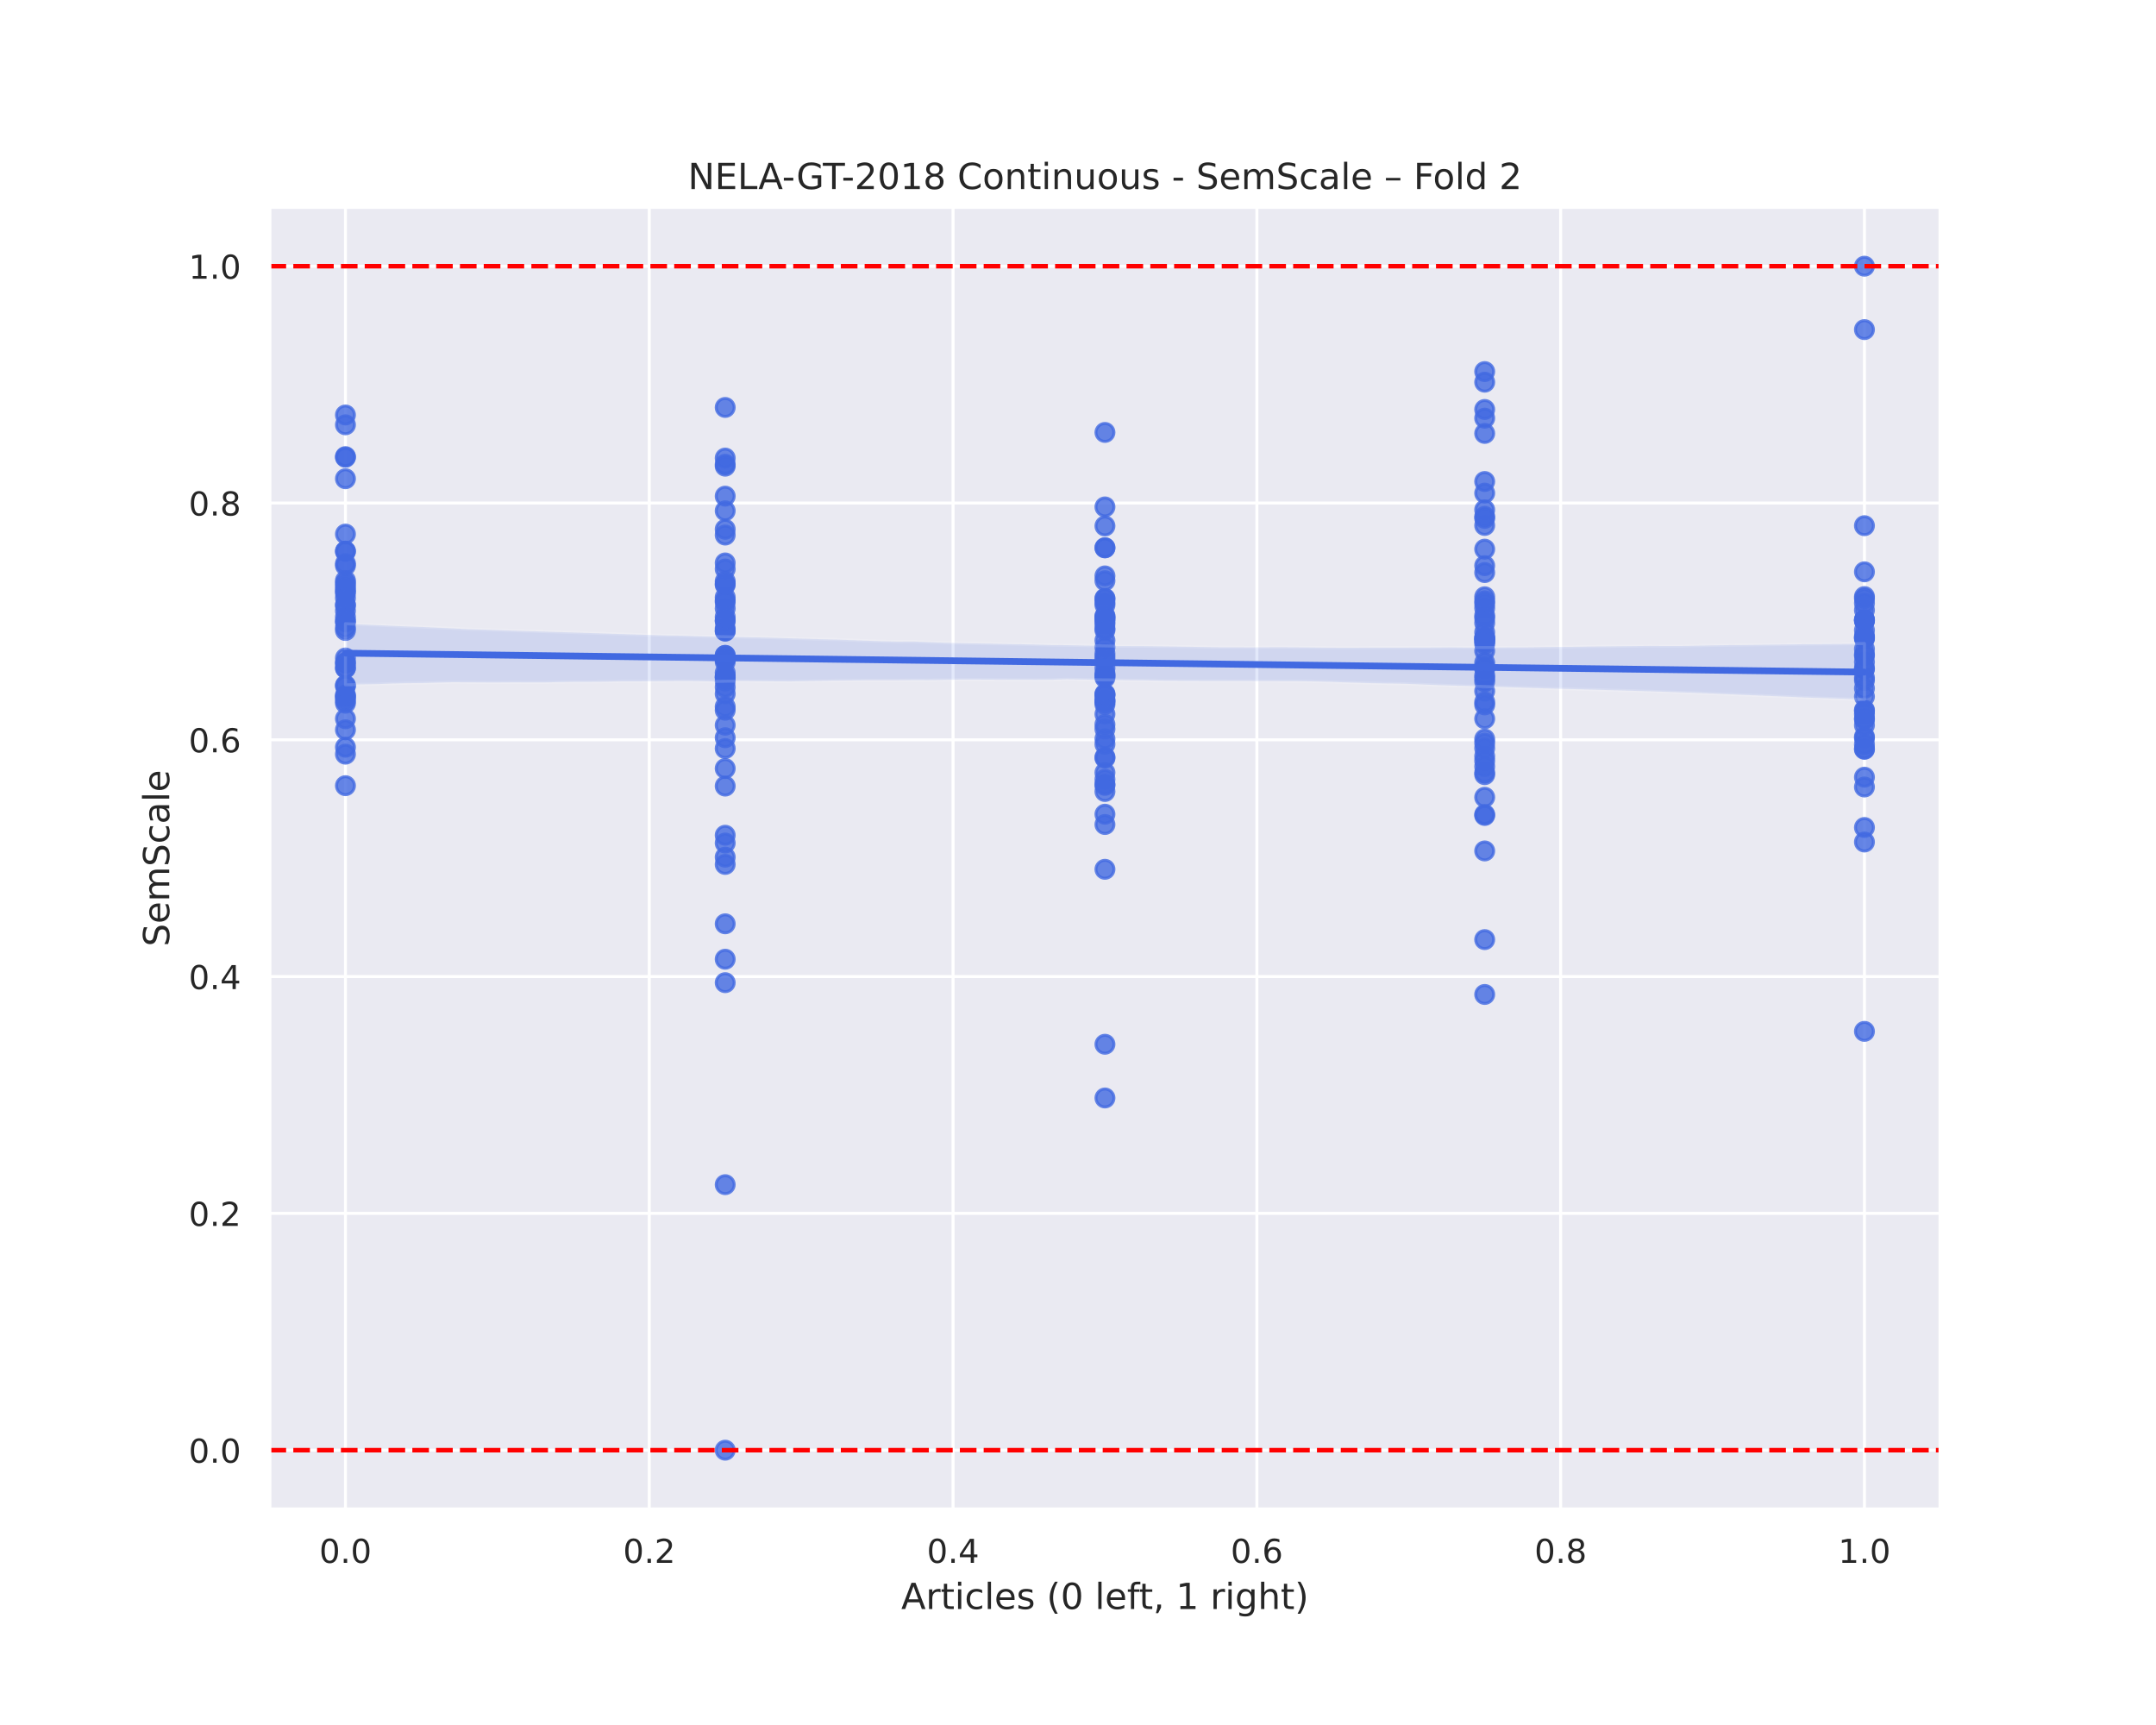 <?xml version="1.0" encoding="utf-8" standalone="no"?>
<!DOCTYPE svg PUBLIC "-//W3C//DTD SVG 1.1//EN"
  "http://www.w3.org/Graphics/SVG/1.1/DTD/svg11.dtd">
<!-- Created with matplotlib (https://matplotlib.org/) -->
<svg height="576pt" version="1.1" viewBox="0 0 720 576" width="720pt" xmlns="http://www.w3.org/2000/svg" xmlns:xlink="http://www.w3.org/1999/xlink">
 <defs>
  <style type="text/css">
*{stroke-linecap:butt;stroke-linejoin:round;}
  </style>
 </defs>
 <g id="figure_1">
  <g id="patch_1">
   <path d="M 0 576 
L 720 576 
L 720 0 
L 0 0 
z
" style="fill:#ffffff;"/>
  </g>
  <g id="axes_1">
   <g id="patch_2">
    <path d="M 90 504 
L 648 504 
L 648 69.12 
L 90 69.12 
z
" style="fill:#eaeaf2;"/>
   </g>
   <g id="matplotlib.axis_1">
    <g id="xtick_1">
     <g id="line2d_1">
      <path clip-path="url(#p549f4f0f6f)" d="M 115.364 504 
L 115.364 69.12 
" style="fill:none;stroke:#ffffff;stroke-linecap:round;"/>
     </g>
     <g id="text_1">
      <!-- 0.0 -->
      <defs>
       <path d="M 31.781 66.406 
Q 24.172 66.406 20.328 58.906 
Q 16.5 51.422 16.5 36.375 
Q 16.5 21.391 20.328 13.891 
Q 24.172 6.391 31.781 6.391 
Q 39.453 6.391 43.281 13.891 
Q 47.125 21.391 47.125 36.375 
Q 47.125 51.422 43.281 58.906 
Q 39.453 66.406 31.781 66.406 
z
M 31.781 74.219 
Q 44.047 74.219 50.516 64.516 
Q 56.984 54.828 56.984 36.375 
Q 56.984 17.969 50.516 8.266 
Q 44.047 -1.422 31.781 -1.422 
Q 19.531 -1.422 13.062 8.266 
Q 6.594 17.969 6.594 36.375 
Q 6.594 54.828 13.062 64.516 
Q 19.531 74.219 31.781 74.219 
z
" id="DejaVuSans-48"/>
       <path d="M 10.688 12.406 
L 21 12.406 
L 21 0 
L 10.688 0 
z
" id="DejaVuSans-46"/>
      </defs>
      <g style="fill:#262626;" transform="translate(106.617 521.858)scale(0.11 -0.11)">
       <use xlink:href="#DejaVuSans-48"/>
       <use x="63.623" xlink:href="#DejaVuSans-46"/>
       <use x="95.41" xlink:href="#DejaVuSans-48"/>
      </g>
     </g>
    </g>
    <g id="xtick_2">
     <g id="line2d_2">
      <path clip-path="url(#p549f4f0f6f)" d="M 216.818 504 
L 216.818 69.12 
" style="fill:none;stroke:#ffffff;stroke-linecap:round;"/>
     </g>
     <g id="text_2">
      <!-- 0.2 -->
      <defs>
       <path d="M 19.188 8.297 
L 53.609 8.297 
L 53.609 0 
L 7.328 0 
L 7.328 8.297 
Q 12.938 14.109 22.625 23.891 
Q 32.328 33.688 34.812 36.531 
Q 39.547 41.844 41.422 45.531 
Q 43.312 49.219 43.312 52.781 
Q 43.312 58.594 39.234 62.25 
Q 35.156 65.922 28.609 65.922 
Q 23.969 65.922 18.812 64.312 
Q 13.672 62.703 7.812 59.422 
L 7.812 69.391 
Q 13.766 71.781 18.938 73 
Q 24.125 74.219 28.422 74.219 
Q 39.75 74.219 46.484 68.547 
Q 53.219 62.891 53.219 53.422 
Q 53.219 48.922 51.531 44.891 
Q 49.859 40.875 45.406 35.406 
Q 44.188 33.984 37.641 27.219 
Q 31.109 20.453 19.188 8.297 
z
" id="DejaVuSans-50"/>
      </defs>
      <g style="fill:#262626;" transform="translate(208.071 521.858)scale(0.11 -0.11)">
       <use xlink:href="#DejaVuSans-48"/>
       <use x="63.623" xlink:href="#DejaVuSans-46"/>
       <use x="95.41" xlink:href="#DejaVuSans-50"/>
      </g>
     </g>
    </g>
    <g id="xtick_3">
     <g id="line2d_3">
      <path clip-path="url(#p549f4f0f6f)" d="M 318.273 504 
L 318.273 69.12 
" style="fill:none;stroke:#ffffff;stroke-linecap:round;"/>
     </g>
     <g id="text_3">
      <!-- 0.4 -->
      <defs>
       <path d="M 37.797 64.312 
L 12.891 25.391 
L 37.797 25.391 
z
M 35.203 72.906 
L 47.609 72.906 
L 47.609 25.391 
L 58.016 25.391 
L 58.016 17.188 
L 47.609 17.188 
L 47.609 0 
L 37.797 0 
L 37.797 17.188 
L 4.891 17.188 
L 4.891 26.703 
z
" id="DejaVuSans-52"/>
      </defs>
      <g style="fill:#262626;" transform="translate(309.526 521.858)scale(0.11 -0.11)">
       <use xlink:href="#DejaVuSans-48"/>
       <use x="63.623" xlink:href="#DejaVuSans-46"/>
       <use x="95.41" xlink:href="#DejaVuSans-52"/>
      </g>
     </g>
    </g>
    <g id="xtick_4">
     <g id="line2d_4">
      <path clip-path="url(#p549f4f0f6f)" d="M 419.727 504 
L 419.727 69.12 
" style="fill:none;stroke:#ffffff;stroke-linecap:round;"/>
     </g>
     <g id="text_4">
      <!-- 0.6 -->
      <defs>
       <path d="M 33.016 40.375 
Q 26.375 40.375 22.484 35.828 
Q 18.609 31.297 18.609 23.391 
Q 18.609 15.531 22.484 10.953 
Q 26.375 6.391 33.016 6.391 
Q 39.656 6.391 43.531 10.953 
Q 47.406 15.531 47.406 23.391 
Q 47.406 31.297 43.531 35.828 
Q 39.656 40.375 33.016 40.375 
z
M 52.594 71.297 
L 52.594 62.312 
Q 48.875 64.062 45.094 64.984 
Q 41.312 65.922 37.594 65.922 
Q 27.828 65.922 22.672 59.328 
Q 17.531 52.734 16.797 39.406 
Q 19.672 43.656 24.016 45.922 
Q 28.375 48.188 33.594 48.188 
Q 44.578 48.188 50.953 41.516 
Q 57.328 34.859 57.328 23.391 
Q 57.328 12.156 50.688 5.359 
Q 44.047 -1.422 33.016 -1.422 
Q 20.359 -1.422 13.672 8.266 
Q 6.984 17.969 6.984 36.375 
Q 6.984 53.656 15.188 63.938 
Q 23.391 74.219 37.203 74.219 
Q 40.922 74.219 44.703 73.484 
Q 48.484 72.75 52.594 71.297 
z
" id="DejaVuSans-54"/>
      </defs>
      <g style="fill:#262626;" transform="translate(410.981 521.858)scale(0.11 -0.11)">
       <use xlink:href="#DejaVuSans-48"/>
       <use x="63.623" xlink:href="#DejaVuSans-46"/>
       <use x="95.41" xlink:href="#DejaVuSans-54"/>
      </g>
     </g>
    </g>
    <g id="xtick_5">
     <g id="line2d_5">
      <path clip-path="url(#p549f4f0f6f)" d="M 521.182 504 
L 521.182 69.12 
" style="fill:none;stroke:#ffffff;stroke-linecap:round;"/>
     </g>
     <g id="text_5">
      <!-- 0.8 -->
      <defs>
       <path d="M 31.781 34.625 
Q 24.75 34.625 20.719 30.859 
Q 16.703 27.094 16.703 20.516 
Q 16.703 13.922 20.719 10.156 
Q 24.75 6.391 31.781 6.391 
Q 38.812 6.391 42.859 10.172 
Q 46.922 13.969 46.922 20.516 
Q 46.922 27.094 42.891 30.859 
Q 38.875 34.625 31.781 34.625 
z
M 21.922 38.812 
Q 15.578 40.375 12.031 44.719 
Q 8.5 49.078 8.5 55.328 
Q 8.5 64.062 14.719 69.141 
Q 20.953 74.219 31.781 74.219 
Q 42.672 74.219 48.875 69.141 
Q 55.078 64.062 55.078 55.328 
Q 55.078 49.078 51.531 44.719 
Q 48 40.375 41.703 38.812 
Q 48.828 37.156 52.797 32.312 
Q 56.781 27.484 56.781 20.516 
Q 56.781 9.906 50.312 4.234 
Q 43.844 -1.422 31.781 -1.422 
Q 19.734 -1.422 13.25 4.234 
Q 6.781 9.906 6.781 20.516 
Q 6.781 27.484 10.781 32.312 
Q 14.797 37.156 21.922 38.812 
z
M 18.312 54.391 
Q 18.312 48.734 21.844 45.562 
Q 25.391 42.391 31.781 42.391 
Q 38.141 42.391 41.719 45.562 
Q 45.312 48.734 45.312 54.391 
Q 45.312 60.062 41.719 63.234 
Q 38.141 66.406 31.781 66.406 
Q 25.391 66.406 21.844 63.234 
Q 18.312 60.062 18.312 54.391 
z
" id="DejaVuSans-56"/>
      </defs>
      <g style="fill:#262626;" transform="translate(512.435 521.858)scale(0.11 -0.11)">
       <use xlink:href="#DejaVuSans-48"/>
       <use x="63.623" xlink:href="#DejaVuSans-46"/>
       <use x="95.41" xlink:href="#DejaVuSans-56"/>
      </g>
     </g>
    </g>
    <g id="xtick_6">
     <g id="line2d_6">
      <path clip-path="url(#p549f4f0f6f)" d="M 622.636 504 
L 622.636 69.12 
" style="fill:none;stroke:#ffffff;stroke-linecap:round;"/>
     </g>
     <g id="text_6">
      <!-- 1.0 -->
      <defs>
       <path d="M 12.406 8.297 
L 28.516 8.297 
L 28.516 63.922 
L 10.984 60.406 
L 10.984 69.391 
L 28.422 72.906 
L 38.281 72.906 
L 38.281 8.297 
L 54.391 8.297 
L 54.391 0 
L 12.406 0 
z
" id="DejaVuSans-49"/>
      </defs>
      <g style="fill:#262626;" transform="translate(613.89 521.858)scale(0.11 -0.11)">
       <use xlink:href="#DejaVuSans-49"/>
       <use x="63.623" xlink:href="#DejaVuSans-46"/>
       <use x="95.41" xlink:href="#DejaVuSans-48"/>
      </g>
     </g>
    </g>
    <g id="text_7">
     <!-- Articles (0 left, 1 right) -->
     <defs>
      <path d="M 34.188 63.188 
L 20.797 26.906 
L 47.609 26.906 
z
M 28.609 72.906 
L 39.797 72.906 
L 67.578 0 
L 57.328 0 
L 50.688 18.703 
L 17.828 18.703 
L 11.188 0 
L 0.781 0 
z
" id="DejaVuSans-65"/>
      <path d="M 41.109 46.297 
Q 39.594 47.172 37.812 47.578 
Q 36.031 48 33.891 48 
Q 26.266 48 22.188 43.047 
Q 18.109 38.094 18.109 28.812 
L 18.109 0 
L 9.078 0 
L 9.078 54.688 
L 18.109 54.688 
L 18.109 46.188 
Q 20.953 51.172 25.484 53.578 
Q 30.031 56 36.531 56 
Q 37.453 56 38.578 55.875 
Q 39.703 55.766 41.062 55.516 
z
" id="DejaVuSans-114"/>
      <path d="M 18.312 70.219 
L 18.312 54.688 
L 36.812 54.688 
L 36.812 47.703 
L 18.312 47.703 
L 18.312 18.016 
Q 18.312 11.328 20.141 9.422 
Q 21.969 7.516 27.594 7.516 
L 36.812 7.516 
L 36.812 0 
L 27.594 0 
Q 17.188 0 13.234 3.875 
Q 9.281 7.766 9.281 18.016 
L 9.281 47.703 
L 2.688 47.703 
L 2.688 54.688 
L 9.281 54.688 
L 9.281 70.219 
z
" id="DejaVuSans-116"/>
      <path d="M 9.422 54.688 
L 18.406 54.688 
L 18.406 0 
L 9.422 0 
z
M 9.422 75.984 
L 18.406 75.984 
L 18.406 64.594 
L 9.422 64.594 
z
" id="DejaVuSans-105"/>
      <path d="M 48.781 52.594 
L 48.781 44.188 
Q 44.969 46.297 41.141 47.344 
Q 37.312 48.391 33.406 48.391 
Q 24.656 48.391 19.812 42.844 
Q 14.984 37.312 14.984 27.297 
Q 14.984 17.281 19.812 11.734 
Q 24.656 6.203 33.406 6.203 
Q 37.312 6.203 41.141 7.25 
Q 44.969 8.297 48.781 10.406 
L 48.781 2.094 
Q 45.016 0.344 40.984 -0.531 
Q 36.969 -1.422 32.422 -1.422 
Q 20.062 -1.422 12.781 6.344 
Q 5.516 14.109 5.516 27.297 
Q 5.516 40.672 12.859 48.328 
Q 20.219 56 33.016 56 
Q 37.156 56 41.109 55.141 
Q 45.062 54.297 48.781 52.594 
z
" id="DejaVuSans-99"/>
      <path d="M 9.422 75.984 
L 18.406 75.984 
L 18.406 0 
L 9.422 0 
z
" id="DejaVuSans-108"/>
      <path d="M 56.203 29.594 
L 56.203 25.203 
L 14.891 25.203 
Q 15.484 15.922 20.484 11.062 
Q 25.484 6.203 34.422 6.203 
Q 39.594 6.203 44.453 7.469 
Q 49.312 8.734 54.109 11.281 
L 54.109 2.781 
Q 49.266 0.734 44.188 -0.344 
Q 39.109 -1.422 33.891 -1.422 
Q 20.797 -1.422 13.156 6.188 
Q 5.516 13.812 5.516 26.812 
Q 5.516 40.234 12.766 48.109 
Q 20.016 56 32.328 56 
Q 43.359 56 49.781 48.891 
Q 56.203 41.797 56.203 29.594 
z
M 47.219 32.234 
Q 47.125 39.594 43.094 43.984 
Q 39.062 48.391 32.422 48.391 
Q 24.906 48.391 20.391 44.141 
Q 15.875 39.891 15.188 32.172 
z
" id="DejaVuSans-101"/>
      <path d="M 44.281 53.078 
L 44.281 44.578 
Q 40.484 46.531 36.375 47.5 
Q 32.281 48.484 27.875 48.484 
Q 21.188 48.484 17.844 46.438 
Q 14.5 44.391 14.5 40.281 
Q 14.5 37.156 16.891 35.375 
Q 19.281 33.594 26.516 31.984 
L 29.594 31.297 
Q 39.156 29.25 43.188 25.516 
Q 47.219 21.781 47.219 15.094 
Q 47.219 7.469 41.188 3.016 
Q 35.156 -1.422 24.609 -1.422 
Q 20.219 -1.422 15.453 -0.562 
Q 10.688 0.297 5.422 2 
L 5.422 11.281 
Q 10.406 8.688 15.234 7.391 
Q 20.062 6.109 24.812 6.109 
Q 31.156 6.109 34.562 8.281 
Q 37.984 10.453 37.984 14.406 
Q 37.984 18.062 35.516 20.016 
Q 33.062 21.969 24.703 23.781 
L 21.578 24.516 
Q 13.234 26.266 9.516 29.906 
Q 5.812 33.547 5.812 39.891 
Q 5.812 47.609 11.281 51.797 
Q 16.75 56 26.812 56 
Q 31.781 56 36.172 55.266 
Q 40.578 54.547 44.281 53.078 
z
" id="DejaVuSans-115"/>
      <path id="DejaVuSans-32"/>
      <path d="M 31 75.875 
Q 24.469 64.656 21.281 53.656 
Q 18.109 42.672 18.109 31.391 
Q 18.109 20.125 21.312 9.062 
Q 24.516 -2 31 -13.188 
L 23.188 -13.188 
Q 15.875 -1.703 12.234 9.375 
Q 8.594 20.453 8.594 31.391 
Q 8.594 42.281 12.203 53.312 
Q 15.828 64.359 23.188 75.875 
z
" id="DejaVuSans-40"/>
      <path d="M 37.109 75.984 
L 37.109 68.5 
L 28.516 68.5 
Q 23.688 68.5 21.797 66.547 
Q 19.922 64.594 19.922 59.516 
L 19.922 54.688 
L 34.719 54.688 
L 34.719 47.703 
L 19.922 47.703 
L 19.922 0 
L 10.891 0 
L 10.891 47.703 
L 2.297 47.703 
L 2.297 54.688 
L 10.891 54.688 
L 10.891 58.5 
Q 10.891 67.625 15.141 71.797 
Q 19.391 75.984 28.609 75.984 
z
" id="DejaVuSans-102"/>
      <path d="M 11.719 12.406 
L 22.016 12.406 
L 22.016 4 
L 14.016 -11.625 
L 7.719 -11.625 
L 11.719 4 
z
" id="DejaVuSans-44"/>
      <path d="M 45.406 27.984 
Q 45.406 37.75 41.375 43.109 
Q 37.359 48.484 30.078 48.484 
Q 22.859 48.484 18.828 43.109 
Q 14.797 37.75 14.797 27.984 
Q 14.797 18.266 18.828 12.891 
Q 22.859 7.516 30.078 7.516 
Q 37.359 7.516 41.375 12.891 
Q 45.406 18.266 45.406 27.984 
z
M 54.391 6.781 
Q 54.391 -7.172 48.188 -13.984 
Q 42 -20.797 29.203 -20.797 
Q 24.469 -20.797 20.266 -20.094 
Q 16.062 -19.391 12.109 -17.922 
L 12.109 -9.188 
Q 16.062 -11.328 19.922 -12.344 
Q 23.781 -13.375 27.781 -13.375 
Q 36.625 -13.375 41.016 -8.766 
Q 45.406 -4.156 45.406 5.172 
L 45.406 9.625 
Q 42.625 4.781 38.281 2.391 
Q 33.938 0 27.875 0 
Q 17.828 0 11.672 7.656 
Q 5.516 15.328 5.516 27.984 
Q 5.516 40.672 11.672 48.328 
Q 17.828 56 27.875 56 
Q 33.938 56 38.281 53.609 
Q 42.625 51.219 45.406 46.391 
L 45.406 54.688 
L 54.391 54.688 
z
" id="DejaVuSans-103"/>
      <path d="M 54.891 33.016 
L 54.891 0 
L 45.906 0 
L 45.906 32.719 
Q 45.906 40.484 42.875 44.328 
Q 39.844 48.188 33.797 48.188 
Q 26.516 48.188 22.312 43.547 
Q 18.109 38.922 18.109 30.906 
L 18.109 0 
L 9.078 0 
L 9.078 75.984 
L 18.109 75.984 
L 18.109 46.188 
Q 21.344 51.125 25.703 53.562 
Q 30.078 56 35.797 56 
Q 45.219 56 50.047 50.172 
Q 54.891 44.344 54.891 33.016 
z
" id="DejaVuSans-104"/>
      <path d="M 8.016 75.875 
L 15.828 75.875 
Q 23.141 64.359 26.781 53.312 
Q 30.422 42.281 30.422 31.391 
Q 30.422 20.453 26.781 9.375 
Q 23.141 -1.703 15.828 -13.188 
L 8.016 -13.188 
Q 14.5 -2 17.703 9.062 
Q 20.906 20.125 20.906 31.391 
Q 20.906 42.672 17.703 53.656 
Q 14.5 64.656 8.016 75.875 
z
" id="DejaVuSans-41"/>
     </defs>
     <g style="fill:#262626;" transform="translate(300.96 537.264)scale(0.12 -0.12)">
      <use xlink:href="#DejaVuSans-65"/>
      <use x="68.408" xlink:href="#DejaVuSans-114"/>
      <use x="109.521" xlink:href="#DejaVuSans-116"/>
      <use x="148.73" xlink:href="#DejaVuSans-105"/>
      <use x="176.514" xlink:href="#DejaVuSans-99"/>
      <use x="231.494" xlink:href="#DejaVuSans-108"/>
      <use x="259.277" xlink:href="#DejaVuSans-101"/>
      <use x="320.801" xlink:href="#DejaVuSans-115"/>
      <use x="372.9" xlink:href="#DejaVuSans-32"/>
      <use x="404.688" xlink:href="#DejaVuSans-40"/>
      <use x="443.701" xlink:href="#DejaVuSans-48"/>
      <use x="507.324" xlink:href="#DejaVuSans-32"/>
      <use x="539.111" xlink:href="#DejaVuSans-108"/>
      <use x="566.895" xlink:href="#DejaVuSans-101"/>
      <use x="628.418" xlink:href="#DejaVuSans-102"/>
      <use x="661.873" xlink:href="#DejaVuSans-116"/>
      <use x="701.082" xlink:href="#DejaVuSans-44"/>
      <use x="732.869" xlink:href="#DejaVuSans-32"/>
      <use x="764.656" xlink:href="#DejaVuSans-49"/>
      <use x="828.279" xlink:href="#DejaVuSans-32"/>
      <use x="860.066" xlink:href="#DejaVuSans-114"/>
      <use x="901.18" xlink:href="#DejaVuSans-105"/>
      <use x="928.963" xlink:href="#DejaVuSans-103"/>
      <use x="992.439" xlink:href="#DejaVuSans-104"/>
      <use x="1055.818" xlink:href="#DejaVuSans-116"/>
      <use x="1095.027" xlink:href="#DejaVuSans-41"/>
     </g>
    </g>
   </g>
   <g id="matplotlib.axis_2">
    <g id="ytick_1">
     <g id="line2d_7">
      <path clip-path="url(#p549f4f0f6f)" d="M 90 484.233 
L 648 484.233 
" style="fill:none;stroke:#ffffff;stroke-linecap:round;"/>
     </g>
     <g id="text_8">
      <!-- 0.0 -->
      <g style="fill:#262626;" transform="translate(63.007 488.412)scale(0.11 -0.11)">
       <use xlink:href="#DejaVuSans-48"/>
       <use x="63.623" xlink:href="#DejaVuSans-46"/>
       <use x="95.41" xlink:href="#DejaVuSans-48"/>
      </g>
     </g>
    </g>
    <g id="ytick_2">
     <g id="line2d_8">
      <path clip-path="url(#p549f4f0f6f)" d="M 90 405.164 
L 648 405.164 
" style="fill:none;stroke:#ffffff;stroke-linecap:round;"/>
     </g>
     <g id="text_9">
      <!-- 0.2 -->
      <g style="fill:#262626;" transform="translate(63.007 409.343)scale(0.11 -0.11)">
       <use xlink:href="#DejaVuSans-48"/>
       <use x="63.623" xlink:href="#DejaVuSans-46"/>
       <use x="95.41" xlink:href="#DejaVuSans-50"/>
      </g>
     </g>
    </g>
    <g id="ytick_3">
     <g id="line2d_9">
      <path clip-path="url(#p549f4f0f6f)" d="M 90 326.095 
L 648 326.095 
" style="fill:none;stroke:#ffffff;stroke-linecap:round;"/>
     </g>
     <g id="text_10">
      <!-- 0.4 -->
      <g style="fill:#262626;" transform="translate(63.007 330.274)scale(0.11 -0.11)">
       <use xlink:href="#DejaVuSans-48"/>
       <use x="63.623" xlink:href="#DejaVuSans-46"/>
       <use x="95.41" xlink:href="#DejaVuSans-52"/>
      </g>
     </g>
    </g>
    <g id="ytick_4">
     <g id="line2d_10">
      <path clip-path="url(#p549f4f0f6f)" d="M 90 247.025 
L 648 247.025 
" style="fill:none;stroke:#ffffff;stroke-linecap:round;"/>
     </g>
     <g id="text_11">
      <!-- 0.6 -->
      <g style="fill:#262626;" transform="translate(63.007 251.205)scale(0.11 -0.11)">
       <use xlink:href="#DejaVuSans-48"/>
       <use x="63.623" xlink:href="#DejaVuSans-46"/>
       <use x="95.41" xlink:href="#DejaVuSans-54"/>
      </g>
     </g>
    </g>
    <g id="ytick_5">
     <g id="line2d_11">
      <path clip-path="url(#p549f4f0f6f)" d="M 90 167.956 
L 648 167.956 
" style="fill:none;stroke:#ffffff;stroke-linecap:round;"/>
     </g>
     <g id="text_12">
      <!-- 0.8 -->
      <g style="fill:#262626;" transform="translate(63.007 172.136)scale(0.11 -0.11)">
       <use xlink:href="#DejaVuSans-48"/>
       <use x="63.623" xlink:href="#DejaVuSans-46"/>
       <use x="95.41" xlink:href="#DejaVuSans-56"/>
      </g>
     </g>
    </g>
    <g id="ytick_6">
     <g id="line2d_12">
      <path clip-path="url(#p549f4f0f6f)" d="M 90 88.887 
L 648 88.887 
" style="fill:none;stroke:#ffffff;stroke-linecap:round;"/>
     </g>
     <g id="text_13">
      <!-- 1.0 -->
      <g style="fill:#262626;" transform="translate(63.007 93.066)scale(0.11 -0.11)">
       <use xlink:href="#DejaVuSans-49"/>
       <use x="63.623" xlink:href="#DejaVuSans-46"/>
       <use x="95.41" xlink:href="#DejaVuSans-48"/>
      </g>
     </g>
    </g>
    <g id="text_14">
     <!-- SemScale -->
     <defs>
      <path d="M 53.516 70.516 
L 53.516 60.891 
Q 47.906 63.578 42.922 64.891 
Q 37.938 66.219 33.297 66.219 
Q 25.25 66.219 20.875 63.094 
Q 16.5 59.969 16.5 54.203 
Q 16.5 49.359 19.406 46.891 
Q 22.312 44.438 30.422 42.922 
L 36.375 41.703 
Q 47.406 39.594 52.656 34.297 
Q 57.906 29 57.906 20.125 
Q 57.906 9.516 50.797 4.047 
Q 43.703 -1.422 29.984 -1.422 
Q 24.812 -1.422 18.969 -0.25 
Q 13.141 0.922 6.891 3.219 
L 6.891 13.375 
Q 12.891 10.016 18.656 8.297 
Q 24.422 6.594 29.984 6.594 
Q 38.422 6.594 43.016 9.906 
Q 47.609 13.234 47.609 19.391 
Q 47.609 24.75 44.312 27.781 
Q 41.016 30.812 33.5 32.328 
L 27.484 33.5 
Q 16.453 35.688 11.516 40.375 
Q 6.594 45.062 6.594 53.422 
Q 6.594 63.094 13.406 68.656 
Q 20.219 74.219 32.172 74.219 
Q 37.312 74.219 42.625 73.281 
Q 47.953 72.359 53.516 70.516 
z
" id="DejaVuSans-83"/>
      <path d="M 52 44.188 
Q 55.375 50.25 60.062 53.125 
Q 64.75 56 71.094 56 
Q 79.641 56 84.281 50.016 
Q 88.922 44.047 88.922 33.016 
L 88.922 0 
L 79.891 0 
L 79.891 32.719 
Q 79.891 40.578 77.094 44.375 
Q 74.312 48.188 68.609 48.188 
Q 61.625 48.188 57.562 43.547 
Q 53.516 38.922 53.516 30.906 
L 53.516 0 
L 44.484 0 
L 44.484 32.719 
Q 44.484 40.625 41.703 44.406 
Q 38.922 48.188 33.109 48.188 
Q 26.219 48.188 22.156 43.531 
Q 18.109 38.875 18.109 30.906 
L 18.109 0 
L 9.078 0 
L 9.078 54.688 
L 18.109 54.688 
L 18.109 46.188 
Q 21.188 51.219 25.484 53.609 
Q 29.781 56 35.688 56 
Q 41.656 56 45.828 52.969 
Q 50 49.953 52 44.188 
z
" id="DejaVuSans-109"/>
      <path d="M 34.281 27.484 
Q 23.391 27.484 19.188 25 
Q 14.984 22.516 14.984 16.5 
Q 14.984 11.719 18.141 8.906 
Q 21.297 6.109 26.703 6.109 
Q 34.188 6.109 38.703 11.406 
Q 43.219 16.703 43.219 25.484 
L 43.219 27.484 
z
M 52.203 31.203 
L 52.203 0 
L 43.219 0 
L 43.219 8.297 
Q 40.141 3.328 35.547 0.953 
Q 30.953 -1.422 24.312 -1.422 
Q 15.922 -1.422 10.953 3.297 
Q 6 8.016 6 15.922 
Q 6 25.141 12.172 29.828 
Q 18.359 34.516 30.609 34.516 
L 43.219 34.516 
L 43.219 35.406 
Q 43.219 41.609 39.141 45 
Q 35.062 48.391 27.688 48.391 
Q 23 48.391 18.547 47.266 
Q 14.109 46.141 10.016 43.891 
L 10.016 52.203 
Q 14.938 54.109 19.578 55.047 
Q 24.219 56 28.609 56 
Q 40.484 56 46.344 49.844 
Q 52.203 43.703 52.203 31.203 
z
" id="DejaVuSans-97"/>
     </defs>
     <g style="fill:#262626;" transform="translate(56.511 316.049)rotate(-90)scale(0.12 -0.12)">
      <use xlink:href="#DejaVuSans-83"/>
      <use x="63.477" xlink:href="#DejaVuSans-101"/>
      <use x="125" xlink:href="#DejaVuSans-109"/>
      <use x="222.412" xlink:href="#DejaVuSans-83"/>
      <use x="285.889" xlink:href="#DejaVuSans-99"/>
      <use x="340.869" xlink:href="#DejaVuSans-97"/>
      <use x="402.148" xlink:href="#DejaVuSans-108"/>
      <use x="429.932" xlink:href="#DejaVuSans-101"/>
     </g>
    </g>
   </g>
   <g id="PathCollection_1">
    <defs>
     <path d="M 0 3 
C 0.796 3 1.559 2.684 2.121 2.121 
C 2.684 1.559 3 0.796 3 0 
C 3 -0.796 2.684 -1.559 2.121 -2.121 
C 1.559 -2.684 0.796 -3 0 -3 
C -0.796 -3 -1.559 -2.684 -2.121 -2.121 
C -2.684 -1.559 -3 -0.796 -3 0 
C -3 0.796 -2.684 1.559 -2.121 2.121 
C -1.559 2.684 -0.796 3 0 3 
z
" id="m463bd584ca" style="stroke:#4169e1;stroke-opacity:0.8;"/>
    </defs>
    <g clip-path="url(#p549f4f0f6f)">
     <use style="fill:#4169e1;fill-opacity:0.8;stroke:#4169e1;stroke-opacity:0.8;" x="242.182" xlink:href="#m463bd584ca" y="165.669"/>
     <use style="fill:#4169e1;fill-opacity:0.8;stroke:#4169e1;stroke-opacity:0.8;" x="115.364" xlink:href="#m463bd584ca" y="201.913"/>
     <use style="fill:#4169e1;fill-opacity:0.8;stroke:#4169e1;stroke-opacity:0.8;" x="242.182" xlink:href="#m463bd584ca" y="235.964"/>
     <use style="fill:#4169e1;fill-opacity:0.8;stroke:#4169e1;stroke-opacity:0.8;" x="495.818" xlink:href="#m463bd584ca" y="271.966"/>
     <use style="fill:#4169e1;fill-opacity:0.8;stroke:#4169e1;stroke-opacity:0.8;" x="622.636" xlink:href="#m463bd584ca" y="218.562"/>
     <use style="fill:#4169e1;fill-opacity:0.8;stroke:#4169e1;stroke-opacity:0.8;" x="115.364" xlink:href="#m463bd584ca" y="138.565"/>
     <use style="fill:#4169e1;fill-opacity:0.8;stroke:#4169e1;stroke-opacity:0.8;" x="622.636" xlink:href="#m463bd584ca" y="110.062"/>
     <use style="fill:#4169e1;fill-opacity:0.8;stroke:#4169e1;stroke-opacity:0.8;" x="242.182" xlink:href="#m463bd584ca" y="286.209"/>
     <use style="fill:#4169e1;fill-opacity:0.8;stroke:#4169e1;stroke-opacity:0.8;" x="495.818" xlink:href="#m463bd584ca" y="235.372"/>
     <use style="fill:#4169e1;fill-opacity:0.8;stroke:#4169e1;stroke-opacity:0.8;" x="115.364" xlink:href="#m463bd584ca" y="223.001"/>
     <use style="fill:#4169e1;fill-opacity:0.8;stroke:#4169e1;stroke-opacity:0.8;" x="622.636" xlink:href="#m463bd584ca" y="213.255"/>
     <use style="fill:#4169e1;fill-opacity:0.8;stroke:#4169e1;stroke-opacity:0.8;" x="622.636" xlink:href="#m463bd584ca" y="237.078"/>
     <use style="fill:#4169e1;fill-opacity:0.8;stroke:#4169e1;stroke-opacity:0.8;" x="115.364" xlink:href="#m463bd584ca" y="243.693"/>
     <use style="fill:#4169e1;fill-opacity:0.8;stroke:#4169e1;stroke-opacity:0.8;" x="115.364" xlink:href="#m463bd584ca" y="197.398"/>
     <use style="fill:#4169e1;fill-opacity:0.8;stroke:#4169e1;stroke-opacity:0.8;" x="495.818" xlink:href="#m463bd584ca" y="212.934"/>
     <use style="fill:#4169e1;fill-opacity:0.8;stroke:#4169e1;stroke-opacity:0.8;" x="622.636" xlink:href="#m463bd584ca" y="207.181"/>
     <use style="fill:#4169e1;fill-opacity:0.8;stroke:#4169e1;stroke-opacity:0.8;" x="242.182" xlink:href="#m463bd584ca" y="242.159"/>
     <use style="fill:#4169e1;fill-opacity:0.8;stroke:#4169e1;stroke-opacity:0.8;" x="115.364" xlink:href="#m463bd584ca" y="184.029"/>
     <use style="fill:#4169e1;fill-opacity:0.8;stroke:#4169e1;stroke-opacity:0.8;" x="622.636" xlink:href="#m463bd584ca" y="88.887"/>
     <use style="fill:#4169e1;fill-opacity:0.8;stroke:#4169e1;stroke-opacity:0.8;" x="622.636" xlink:href="#m463bd584ca" y="207.308"/>
     <use style="fill:#4169e1;fill-opacity:0.8;stroke:#4169e1;stroke-opacity:0.8;" x="622.636" xlink:href="#m463bd584ca" y="201.41"/>
     <use style="fill:#4169e1;fill-opacity:0.8;stroke:#4169e1;stroke-opacity:0.8;" x="622.636" xlink:href="#m463bd584ca" y="238.465"/>
     <use style="fill:#4169e1;fill-opacity:0.8;stroke:#4169e1;stroke-opacity:0.8;" x="242.182" xlink:href="#m463bd584ca" y="218.858"/>
     <use style="fill:#4169e1;fill-opacity:0.8;stroke:#4169e1;stroke-opacity:0.8;" x="115.364" xlink:href="#m463bd584ca" y="188.878"/>
     <use style="fill:#4169e1;fill-opacity:0.8;stroke:#4169e1;stroke-opacity:0.8;" x="622.636" xlink:href="#m463bd584ca" y="240.168"/>
     <use style="fill:#4169e1;fill-opacity:0.8;stroke:#4169e1;stroke-opacity:0.8;" x="242.182" xlink:href="#m463bd584ca" y="199.431"/>
     <use style="fill:#4169e1;fill-opacity:0.8;stroke:#4169e1;stroke-opacity:0.8;" x="369" xlink:href="#m463bd584ca" y="207.51"/>
     <use style="fill:#4169e1;fill-opacity:0.8;stroke:#4169e1;stroke-opacity:0.8;" x="115.364" xlink:href="#m463bd584ca" y="141.848"/>
     <use style="fill:#4169e1;fill-opacity:0.8;stroke:#4169e1;stroke-opacity:0.8;" x="622.636" xlink:href="#m463bd584ca" y="203.739"/>
     <use style="fill:#4169e1;fill-opacity:0.8;stroke:#4169e1;stroke-opacity:0.8;" x="622.636" xlink:href="#m463bd584ca" y="199.85"/>
     <use style="fill:#4169e1;fill-opacity:0.8;stroke:#4169e1;stroke-opacity:0.8;" x="622.636" xlink:href="#m463bd584ca" y="232.603"/>
     <use style="fill:#4169e1;fill-opacity:0.8;stroke:#4169e1;stroke-opacity:0.8;" x="242.182" xlink:href="#m463bd584ca" y="209.823"/>
     <use style="fill:#4169e1;fill-opacity:0.8;stroke:#4169e1;stroke-opacity:0.8;" x="622.636" xlink:href="#m463bd584ca" y="212.858"/>
     <use style="fill:#4169e1;fill-opacity:0.8;stroke:#4169e1;stroke-opacity:0.8;" x="242.182" xlink:href="#m463bd584ca" y="484.233"/>
     <use style="fill:#4169e1;fill-opacity:0.8;stroke:#4169e1;stroke-opacity:0.8;" x="622.636" xlink:href="#m463bd584ca" y="190.943"/>
     <use style="fill:#4169e1;fill-opacity:0.8;stroke:#4169e1;stroke-opacity:0.8;" x="495.818" xlink:href="#m463bd584ca" y="258.674"/>
     <use style="fill:#4169e1;fill-opacity:0.8;stroke:#4169e1;stroke-opacity:0.8;" x="115.364" xlink:href="#m463bd584ca" y="232.498"/>
     <use style="fill:#4169e1;fill-opacity:0.8;stroke:#4169e1;stroke-opacity:0.8;" x="622.636" xlink:href="#m463bd584ca" y="250.046"/>
     <use style="fill:#4169e1;fill-opacity:0.8;stroke:#4169e1;stroke-opacity:0.8;" x="622.636" xlink:href="#m463bd584ca" y="221.051"/>
     <use style="fill:#4169e1;fill-opacity:0.8;stroke:#4169e1;stroke-opacity:0.8;" x="622.636" xlink:href="#m463bd584ca" y="281.163"/>
     <use style="fill:#4169e1;fill-opacity:0.8;stroke:#4169e1;stroke-opacity:0.8;" x="495.818" xlink:href="#m463bd584ca" y="164.661"/>
     <use style="fill:#4169e1;fill-opacity:0.8;stroke:#4169e1;stroke-opacity:0.8;" x="369" xlink:href="#m463bd584ca" y="218.264"/>
     <use style="fill:#4169e1;fill-opacity:0.8;stroke:#4169e1;stroke-opacity:0.8;" x="622.636" xlink:href="#m463bd584ca" y="259.514"/>
     <use style="fill:#4169e1;fill-opacity:0.8;stroke:#4169e1;stroke-opacity:0.8;" x="242.182" xlink:href="#m463bd584ca" y="220.099"/>
     <use style="fill:#4169e1;fill-opacity:0.8;stroke:#4169e1;stroke-opacity:0.8;" x="369" xlink:href="#m463bd584ca" y="219.371"/>
     <use style="fill:#4169e1;fill-opacity:0.8;stroke:#4169e1;stroke-opacity:0.8;" x="115.364" xlink:href="#m463bd584ca" y="251.827"/>
     <use style="fill:#4169e1;fill-opacity:0.8;stroke:#4169e1;stroke-opacity:0.8;" x="495.818" xlink:href="#m463bd584ca" y="173.088"/>
     <use style="fill:#4169e1;fill-opacity:0.8;stroke:#4169e1;stroke-opacity:0.8;" x="495.818" xlink:href="#m463bd584ca" y="136.726"/>
     <use style="fill:#4169e1;fill-opacity:0.8;stroke:#4169e1;stroke-opacity:0.8;" x="242.182" xlink:href="#m463bd584ca" y="190.012"/>
     <use style="fill:#4169e1;fill-opacity:0.8;stroke:#4169e1;stroke-opacity:0.8;" x="115.364" xlink:href="#m463bd584ca" y="152.466"/>
     <use style="fill:#4169e1;fill-opacity:0.8;stroke:#4169e1;stroke-opacity:0.8;" x="115.364" xlink:href="#m463bd584ca" y="210.535"/>
     <use style="fill:#4169e1;fill-opacity:0.8;stroke:#4169e1;stroke-opacity:0.8;" x="369" xlink:href="#m463bd584ca" y="208.385"/>
     <use style="fill:#4169e1;fill-opacity:0.8;stroke:#4169e1;stroke-opacity:0.8;" x="369" xlink:href="#m463bd584ca" y="182.895"/>
     <use style="fill:#4169e1;fill-opacity:0.8;stroke:#4169e1;stroke-opacity:0.8;" x="369" xlink:href="#m463bd584ca" y="264.299"/>
     <use style="fill:#4169e1;fill-opacity:0.8;stroke:#4169e1;stroke-opacity:0.8;" x="242.182" xlink:href="#m463bd584ca" y="155.661"/>
     <use style="fill:#4169e1;fill-opacity:0.8;stroke:#4169e1;stroke-opacity:0.8;" x="622.636" xlink:href="#m463bd584ca" y="242.173"/>
     <use style="fill:#4169e1;fill-opacity:0.8;stroke:#4169e1;stroke-opacity:0.8;" x="242.182" xlink:href="#m463bd584ca" y="328.125"/>
     <use style="fill:#4169e1;fill-opacity:0.8;stroke:#4169e1;stroke-opacity:0.8;" x="115.364" xlink:href="#m463bd584ca" y="234.813"/>
     <use style="fill:#4169e1;fill-opacity:0.8;stroke:#4169e1;stroke-opacity:0.8;" x="369" xlink:href="#m463bd584ca" y="238.452"/>
     <use style="fill:#4169e1;fill-opacity:0.8;stroke:#4169e1;stroke-opacity:0.8;" x="115.364" xlink:href="#m463bd584ca" y="159.852"/>
     <use style="fill:#4169e1;fill-opacity:0.8;stroke:#4169e1;stroke-opacity:0.8;" x="369" xlink:href="#m463bd584ca" y="252.8"/>
     <use style="fill:#4169e1;fill-opacity:0.8;stroke:#4169e1;stroke-opacity:0.8;" x="622.636" xlink:href="#m463bd584ca" y="237.406"/>
     <use style="fill:#4169e1;fill-opacity:0.8;stroke:#4169e1;stroke-opacity:0.8;" x="369" xlink:href="#m463bd584ca" y="290.27"/>
     <use style="fill:#4169e1;fill-opacity:0.8;stroke:#4169e1;stroke-opacity:0.8;" x="495.818" xlink:href="#m463bd584ca" y="127.615"/>
     <use style="fill:#4169e1;fill-opacity:0.8;stroke:#4169e1;stroke-opacity:0.8;" x="242.182" xlink:href="#m463bd584ca" y="246.332"/>
     <use style="fill:#4169e1;fill-opacity:0.8;stroke:#4169e1;stroke-opacity:0.8;" x="115.364" xlink:href="#m463bd584ca" y="206.061"/>
     <use style="fill:#4169e1;fill-opacity:0.8;stroke:#4169e1;stroke-opacity:0.8;" x="495.818" xlink:href="#m463bd584ca" y="246.781"/>
     <use style="fill:#4169e1;fill-opacity:0.8;stroke:#4169e1;stroke-opacity:0.8;" x="622.636" xlink:href="#m463bd584ca" y="227.206"/>
     <use style="fill:#4169e1;fill-opacity:0.8;stroke:#4169e1;stroke-opacity:0.8;" x="495.818" xlink:href="#m463bd584ca" y="223.343"/>
     <use style="fill:#4169e1;fill-opacity:0.8;stroke:#4169e1;stroke-opacity:0.8;" x="495.818" xlink:href="#m463bd584ca" y="272.298"/>
     <use style="fill:#4169e1;fill-opacity:0.8;stroke:#4169e1;stroke-opacity:0.8;" x="495.818" xlink:href="#m463bd584ca" y="313.747"/>
     <use style="fill:#4169e1;fill-opacity:0.8;stroke:#4169e1;stroke-opacity:0.8;" x="369" xlink:href="#m463bd584ca" y="175.629"/>
     <use style="fill:#4169e1;fill-opacity:0.8;stroke:#4169e1;stroke-opacity:0.8;" x="242.182" xlink:href="#m463bd584ca" y="210.635"/>
     <use style="fill:#4169e1;fill-opacity:0.8;stroke:#4169e1;stroke-opacity:0.8;" x="369" xlink:href="#m463bd584ca" y="144.395"/>
     <use style="fill:#4169e1;fill-opacity:0.8;stroke:#4169e1;stroke-opacity:0.8;" x="369" xlink:href="#m463bd584ca" y="220.458"/>
     <use style="fill:#4169e1;fill-opacity:0.8;stroke:#4169e1;stroke-opacity:0.8;" x="495.818" xlink:href="#m463bd584ca" y="254.05"/>
     <use style="fill:#4169e1;fill-opacity:0.8;stroke:#4169e1;stroke-opacity:0.8;" x="369" xlink:href="#m463bd584ca" y="205.889"/>
     <use style="fill:#4169e1;fill-opacity:0.8;stroke:#4169e1;stroke-opacity:0.8;" x="622.636" xlink:href="#m463bd584ca" y="262.789"/>
     <use style="fill:#4169e1;fill-opacity:0.8;stroke:#4169e1;stroke-opacity:0.8;" x="622.636" xlink:href="#m463bd584ca" y="246.47"/>
     <use style="fill:#4169e1;fill-opacity:0.8;stroke:#4169e1;stroke-opacity:0.8;" x="495.818" xlink:href="#m463bd584ca" y="205.514"/>
     <use style="fill:#4169e1;fill-opacity:0.8;stroke:#4169e1;stroke-opacity:0.8;" x="369" xlink:href="#m463bd584ca" y="235.208"/>
     <use style="fill:#4169e1;fill-opacity:0.8;stroke:#4169e1;stroke-opacity:0.8;" x="369" xlink:href="#m463bd584ca" y="202.015"/>
     <use style="fill:#4169e1;fill-opacity:0.8;stroke:#4169e1;stroke-opacity:0.8;" x="622.636" xlink:href="#m463bd584ca" y="239.972"/>
     <use style="fill:#4169e1;fill-opacity:0.8;stroke:#4169e1;stroke-opacity:0.8;" x="369" xlink:href="#m463bd584ca" y="241.874"/>
     <use style="fill:#4169e1;fill-opacity:0.8;stroke:#4169e1;stroke-opacity:0.8;" x="242.182" xlink:href="#m463bd584ca" y="207.165"/>
     <use style="fill:#4169e1;fill-opacity:0.8;stroke:#4169e1;stroke-opacity:0.8;" x="369" xlink:href="#m463bd584ca" y="193.923"/>
     <use style="fill:#4169e1;fill-opacity:0.8;stroke:#4169e1;stroke-opacity:0.8;" x="622.636" xlink:href="#m463bd584ca" y="276.304"/>
     <use style="fill:#4169e1;fill-opacity:0.8;stroke:#4169e1;stroke-opacity:0.8;" x="242.182" xlink:href="#m463bd584ca" y="249.946"/>
     <use style="fill:#4169e1;fill-opacity:0.8;stroke:#4169e1;stroke-opacity:0.8;" x="242.182" xlink:href="#m463bd584ca" y="194.093"/>
     <use style="fill:#4169e1;fill-opacity:0.8;stroke:#4169e1;stroke-opacity:0.8;" x="242.182" xlink:href="#m463bd584ca" y="178.663"/>
     <use style="fill:#4169e1;fill-opacity:0.8;stroke:#4169e1;stroke-opacity:0.8;" x="495.818" xlink:href="#m463bd584ca" y="221.269"/>
     <use style="fill:#4169e1;fill-opacity:0.8;stroke:#4169e1;stroke-opacity:0.8;" x="495.818" xlink:href="#m463bd584ca" y="201.553"/>
     <use style="fill:#4169e1;fill-opacity:0.8;stroke:#4169e1;stroke-opacity:0.8;" x="495.818" xlink:href="#m463bd584ca" y="332.059"/>
     <use style="fill:#4169e1;fill-opacity:0.8;stroke:#4169e1;stroke-opacity:0.8;" x="495.818" xlink:href="#m463bd584ca" y="227.623"/>
     <use style="fill:#4169e1;fill-opacity:0.8;stroke:#4169e1;stroke-opacity:0.8;" x="495.818" xlink:href="#m463bd584ca" y="191.19"/>
     <use style="fill:#4169e1;fill-opacity:0.8;stroke:#4169e1;stroke-opacity:0.8;" x="115.364" xlink:href="#m463bd584ca" y="198.05"/>
     <use style="fill:#4169e1;fill-opacity:0.8;stroke:#4169e1;stroke-opacity:0.8;" x="495.818" xlink:href="#m463bd584ca" y="213.252"/>
     <use style="fill:#4169e1;fill-opacity:0.8;stroke:#4169e1;stroke-opacity:0.8;" x="369" xlink:href="#m463bd584ca" y="206.638"/>
     <use style="fill:#4169e1;fill-opacity:0.8;stroke:#4169e1;stroke-opacity:0.8;" x="495.818" xlink:href="#m463bd584ca" y="214.005"/>
     <use style="fill:#4169e1;fill-opacity:0.8;stroke:#4169e1;stroke-opacity:0.8;" x="242.182" xlink:href="#m463bd584ca" y="278.897"/>
     <use style="fill:#4169e1;fill-opacity:0.8;stroke:#4169e1;stroke-opacity:0.8;" x="242.182" xlink:href="#m463bd584ca" y="320.294"/>
     <use style="fill:#4169e1;fill-opacity:0.8;stroke:#4169e1;stroke-opacity:0.8;" x="622.636" xlink:href="#m463bd584ca" y="344.39"/>
     <use style="fill:#4169e1;fill-opacity:0.8;stroke:#4169e1;stroke-opacity:0.8;" x="115.364" xlink:href="#m463bd584ca" y="193.839"/>
     <use style="fill:#4169e1;fill-opacity:0.8;stroke:#4169e1;stroke-opacity:0.8;" x="115.364" xlink:href="#m463bd584ca" y="232.981"/>
     <use style="fill:#4169e1;fill-opacity:0.8;stroke:#4169e1;stroke-opacity:0.8;" x="495.818" xlink:href="#m463bd584ca" y="257.993"/>
     <use style="fill:#4169e1;fill-opacity:0.8;stroke:#4169e1;stroke-opacity:0.8;" x="115.364" xlink:href="#m463bd584ca" y="203.972"/>
     <use style="fill:#4169e1;fill-opacity:0.8;stroke:#4169e1;stroke-opacity:0.8;" x="495.818" xlink:href="#m463bd584ca" y="139.636"/>
     <use style="fill:#4169e1;fill-opacity:0.8;stroke:#4169e1;stroke-opacity:0.8;" x="495.818" xlink:href="#m463bd584ca" y="188.881"/>
     <use style="fill:#4169e1;fill-opacity:0.8;stroke:#4169e1;stroke-opacity:0.8;" x="115.364" xlink:href="#m463bd584ca" y="223.116"/>
     <use style="fill:#4169e1;fill-opacity:0.8;stroke:#4169e1;stroke-opacity:0.8;" x="369" xlink:href="#m463bd584ca" y="225.794"/>
     <use style="fill:#4169e1;fill-opacity:0.8;stroke:#4169e1;stroke-opacity:0.8;" x="115.364" xlink:href="#m463bd584ca" y="228.805"/>
     <use style="fill:#4169e1;fill-opacity:0.8;stroke:#4169e1;stroke-opacity:0.8;" x="242.182" xlink:href="#m463bd584ca" y="201.047"/>
     <use style="fill:#4169e1;fill-opacity:0.8;stroke:#4169e1;stroke-opacity:0.8;" x="242.182" xlink:href="#m463bd584ca" y="136.051"/>
     <use style="fill:#4169e1;fill-opacity:0.8;stroke:#4169e1;stroke-opacity:0.8;" x="369" xlink:href="#m463bd584ca" y="246.709"/>
     <use style="fill:#4169e1;fill-opacity:0.8;stroke:#4169e1;stroke-opacity:0.8;" x="242.182" xlink:href="#m463bd584ca" y="225.759"/>
     <use style="fill:#4169e1;fill-opacity:0.8;stroke:#4169e1;stroke-opacity:0.8;" x="495.818" xlink:href="#m463bd584ca" y="266.215"/>
     <use style="fill:#4169e1;fill-opacity:0.8;stroke:#4169e1;stroke-opacity:0.8;" x="369" xlink:href="#m463bd584ca" y="182.934"/>
     <use style="fill:#4169e1;fill-opacity:0.8;stroke:#4169e1;stroke-opacity:0.8;" x="369" xlink:href="#m463bd584ca" y="260.241"/>
     <use style="fill:#4169e1;fill-opacity:0.8;stroke:#4169e1;stroke-opacity:0.8;" x="622.636" xlink:href="#m463bd584ca" y="250.217"/>
     <use style="fill:#4169e1;fill-opacity:0.8;stroke:#4169e1;stroke-opacity:0.8;" x="369" xlink:href="#m463bd584ca" y="216.151"/>
     <use style="fill:#4169e1;fill-opacity:0.8;stroke:#4169e1;stroke-opacity:0.8;" x="369" xlink:href="#m463bd584ca" y="234.423"/>
     <use style="fill:#4169e1;fill-opacity:0.8;stroke:#4169e1;stroke-opacity:0.8;" x="622.636" xlink:href="#m463bd584ca" y="212.947"/>
     <use style="fill:#4169e1;fill-opacity:0.8;stroke:#4169e1;stroke-opacity:0.8;" x="369" xlink:href="#m463bd584ca" y="271.872"/>
     <use style="fill:#4169e1;fill-opacity:0.8;stroke:#4169e1;stroke-opacity:0.8;" x="495.818" xlink:href="#m463bd584ca" y="230.767"/>
     <use style="fill:#4169e1;fill-opacity:0.8;stroke:#4169e1;stroke-opacity:0.8;" x="495.818" xlink:href="#m463bd584ca" y="212.942"/>
     <use style="fill:#4169e1;fill-opacity:0.8;stroke:#4169e1;stroke-opacity:0.8;" x="622.636" xlink:href="#m463bd584ca" y="206.994"/>
     <use style="fill:#4169e1;fill-opacity:0.8;stroke:#4169e1;stroke-opacity:0.8;" x="242.182" xlink:href="#m463bd584ca" y="219.97"/>
     <use style="fill:#4169e1;fill-opacity:0.8;stroke:#4169e1;stroke-opacity:0.8;" x="115.364" xlink:href="#m463bd584ca" y="184.112"/>
     <use style="fill:#4169e1;fill-opacity:0.8;stroke:#4169e1;stroke-opacity:0.8;" x="242.182" xlink:href="#m463bd584ca" y="210.766"/>
     <use style="fill:#4169e1;fill-opacity:0.8;stroke:#4169e1;stroke-opacity:0.8;" x="495.818" xlink:href="#m463bd584ca" y="124.073"/>
     <use style="fill:#4169e1;fill-opacity:0.8;stroke:#4169e1;stroke-opacity:0.8;" x="115.364" xlink:href="#m463bd584ca" y="219.71"/>
     <use style="fill:#4169e1;fill-opacity:0.8;stroke:#4169e1;stroke-opacity:0.8;" x="242.182" xlink:href="#m463bd584ca" y="155.034"/>
     <use style="fill:#4169e1;fill-opacity:0.8;stroke:#4169e1;stroke-opacity:0.8;" x="369" xlink:href="#m463bd584ca" y="257.975"/>
     <use style="fill:#4169e1;fill-opacity:0.8;stroke:#4169e1;stroke-opacity:0.8;" x="242.182" xlink:href="#m463bd584ca" y="262.484"/>
     <use style="fill:#4169e1;fill-opacity:0.8;stroke:#4169e1;stroke-opacity:0.8;" x="495.818" xlink:href="#m463bd584ca" y="144.725"/>
     <use style="fill:#4169e1;fill-opacity:0.8;stroke:#4169e1;stroke-opacity:0.8;" x="242.182" xlink:href="#m463bd584ca" y="203.171"/>
     <use style="fill:#4169e1;fill-opacity:0.8;stroke:#4169e1;stroke-opacity:0.8;" x="242.182" xlink:href="#m463bd584ca" y="200.487"/>
     <use style="fill:#4169e1;fill-opacity:0.8;stroke:#4169e1;stroke-opacity:0.8;" x="242.182" xlink:href="#m463bd584ca" y="195.313"/>
     <use style="fill:#4169e1;fill-opacity:0.8;stroke:#4169e1;stroke-opacity:0.8;" x="115.364" xlink:href="#m463bd584ca" y="194.677"/>
     <use style="fill:#4169e1;fill-opacity:0.8;stroke:#4169e1;stroke-opacity:0.8;" x="369" xlink:href="#m463bd584ca" y="233.948"/>
     <use style="fill:#4169e1;fill-opacity:0.8;stroke:#4169e1;stroke-opacity:0.8;" x="369" xlink:href="#m463bd584ca" y="199.778"/>
     <use style="fill:#4169e1;fill-opacity:0.8;stroke:#4169e1;stroke-opacity:0.8;" x="622.636" xlink:href="#m463bd584ca" y="218.948"/>
     <use style="fill:#4169e1;fill-opacity:0.8;stroke:#4169e1;stroke-opacity:0.8;" x="369" xlink:href="#m463bd584ca" y="261.876"/>
     <use style="fill:#4169e1;fill-opacity:0.8;stroke:#4169e1;stroke-opacity:0.8;" x="115.364" xlink:href="#m463bd584ca" y="240.001"/>
     <use style="fill:#4169e1;fill-opacity:0.8;stroke:#4169e1;stroke-opacity:0.8;" x="369" xlink:href="#m463bd584ca" y="225.439"/>
     <use style="fill:#4169e1;fill-opacity:0.8;stroke:#4169e1;stroke-opacity:0.8;" x="495.818" xlink:href="#m463bd584ca" y="234.378"/>
     <use style="fill:#4169e1;fill-opacity:0.8;stroke:#4169e1;stroke-opacity:0.8;" x="369" xlink:href="#m463bd584ca" y="224.91"/>
     <use style="fill:#4169e1;fill-opacity:0.8;stroke:#4169e1;stroke-opacity:0.8;" x="369" xlink:href="#m463bd584ca" y="201.154"/>
     <use style="fill:#4169e1;fill-opacity:0.8;stroke:#4169e1;stroke-opacity:0.8;" x="115.364" xlink:href="#m463bd584ca" y="262.349"/>
     <use style="fill:#4169e1;fill-opacity:0.8;stroke:#4169e1;stroke-opacity:0.8;" x="369" xlink:href="#m463bd584ca" y="199.953"/>
     <use style="fill:#4169e1;fill-opacity:0.8;stroke:#4169e1;stroke-opacity:0.8;" x="242.182" xlink:href="#m463bd584ca" y="224.617"/>
     <use style="fill:#4169e1;fill-opacity:0.8;stroke:#4169e1;stroke-opacity:0.8;" x="495.818" xlink:href="#m463bd584ca" y="226.458"/>
     <use style="fill:#4169e1;fill-opacity:0.8;stroke:#4169e1;stroke-opacity:0.8;" x="495.818" xlink:href="#m463bd584ca" y="215.029"/>
     <use style="fill:#4169e1;fill-opacity:0.8;stroke:#4169e1;stroke-opacity:0.8;" x="495.818" xlink:href="#m463bd584ca" y="284.14"/>
     <use style="fill:#4169e1;fill-opacity:0.8;stroke:#4169e1;stroke-opacity:0.8;" x="495.818" xlink:href="#m463bd584ca" y="199.263"/>
     <use style="fill:#4169e1;fill-opacity:0.8;stroke:#4169e1;stroke-opacity:0.8;" x="622.636" xlink:href="#m463bd584ca" y="223.164"/>
     <use style="fill:#4169e1;fill-opacity:0.8;stroke:#4169e1;stroke-opacity:0.8;" x="369" xlink:href="#m463bd584ca" y="210.432"/>
     <use style="fill:#4169e1;fill-opacity:0.8;stroke:#4169e1;stroke-opacity:0.8;" x="242.182" xlink:href="#m463bd584ca" y="308.469"/>
     <use style="fill:#4169e1;fill-opacity:0.8;stroke:#4169e1;stroke-opacity:0.8;" x="242.182" xlink:href="#m463bd584ca" y="256.617"/>
     <use style="fill:#4169e1;fill-opacity:0.8;stroke:#4169e1;stroke-opacity:0.8;" x="495.818" xlink:href="#m463bd584ca" y="214.097"/>
     <use style="fill:#4169e1;fill-opacity:0.8;stroke:#4169e1;stroke-opacity:0.8;" x="622.636" xlink:href="#m463bd584ca" y="223.416"/>
     <use style="fill:#4169e1;fill-opacity:0.8;stroke:#4169e1;stroke-opacity:0.8;" x="369" xlink:href="#m463bd584ca" y="206.508"/>
     <use style="fill:#4169e1;fill-opacity:0.8;stroke:#4169e1;stroke-opacity:0.8;" x="495.818" xlink:href="#m463bd584ca" y="211.109"/>
     <use style="fill:#4169e1;fill-opacity:0.8;stroke:#4169e1;stroke-opacity:0.8;" x="495.818" xlink:href="#m463bd584ca" y="203.062"/>
     <use style="fill:#4169e1;fill-opacity:0.8;stroke:#4169e1;stroke-opacity:0.8;" x="369" xlink:href="#m463bd584ca" y="248.519"/>
     <use style="fill:#4169e1;fill-opacity:0.8;stroke:#4169e1;stroke-opacity:0.8;" x="369" xlink:href="#m463bd584ca" y="262.242"/>
     <use style="fill:#4169e1;fill-opacity:0.8;stroke:#4169e1;stroke-opacity:0.8;" x="242.182" xlink:href="#m463bd584ca" y="227.383"/>
     <use style="fill:#4169e1;fill-opacity:0.8;stroke:#4169e1;stroke-opacity:0.8;" x="115.364" xlink:href="#m463bd584ca" y="178.333"/>
     <use style="fill:#4169e1;fill-opacity:0.8;stroke:#4169e1;stroke-opacity:0.8;" x="242.182" xlink:href="#m463bd584ca" y="281.504"/>
     <use style="fill:#4169e1;fill-opacity:0.8;stroke:#4169e1;stroke-opacity:0.8;" x="115.364" xlink:href="#m463bd584ca" y="196.596"/>
     <use style="fill:#4169e1;fill-opacity:0.8;stroke:#4169e1;stroke-opacity:0.8;" x="242.182" xlink:href="#m463bd584ca" y="170.577"/>
     <use style="fill:#4169e1;fill-opacity:0.8;stroke:#4169e1;stroke-opacity:0.8;" x="115.364" xlink:href="#m463bd584ca" y="221.303"/>
     <use style="fill:#4169e1;fill-opacity:0.8;stroke:#4169e1;stroke-opacity:0.8;" x="622.636" xlink:href="#m463bd584ca" y="175.532"/>
     <use style="fill:#4169e1;fill-opacity:0.8;stroke:#4169e1;stroke-opacity:0.8;" x="115.364" xlink:href="#m463bd584ca" y="188.185"/>
     <use style="fill:#4169e1;fill-opacity:0.8;stroke:#4169e1;stroke-opacity:0.8;" x="622.636" xlink:href="#m463bd584ca" y="199.197"/>
     <use style="fill:#4169e1;fill-opacity:0.8;stroke:#4169e1;stroke-opacity:0.8;" x="622.636" xlink:href="#m463bd584ca" y="245.996"/>
     <use style="fill:#4169e1;fill-opacity:0.8;stroke:#4169e1;stroke-opacity:0.8;" x="115.364" xlink:href="#m463bd584ca" y="195.562"/>
     <use style="fill:#4169e1;fill-opacity:0.8;stroke:#4169e1;stroke-opacity:0.8;" x="242.182" xlink:href="#m463bd584ca" y="231.69"/>
     <use style="fill:#4169e1;fill-opacity:0.8;stroke:#4169e1;stroke-opacity:0.8;" x="115.364" xlink:href="#m463bd584ca" y="209.54"/>
     <use style="fill:#4169e1;fill-opacity:0.8;stroke:#4169e1;stroke-opacity:0.8;" x="495.818" xlink:href="#m463bd584ca" y="252.495"/>
     <use style="fill:#4169e1;fill-opacity:0.8;stroke:#4169e1;stroke-opacity:0.8;" x="495.818" xlink:href="#m463bd584ca" y="255.959"/>
     <use style="fill:#4169e1;fill-opacity:0.8;stroke:#4169e1;stroke-opacity:0.8;" x="622.636" xlink:href="#m463bd584ca" y="206.906"/>
     <use style="fill:#4169e1;fill-opacity:0.8;stroke:#4169e1;stroke-opacity:0.8;" x="115.364" xlink:href="#m463bd584ca" y="202.197"/>
     <use style="fill:#4169e1;fill-opacity:0.8;stroke:#4169e1;stroke-opacity:0.8;" x="369" xlink:href="#m463bd584ca" y="366.626"/>
     <use style="fill:#4169e1;fill-opacity:0.8;stroke:#4169e1;stroke-opacity:0.8;" x="369" xlink:href="#m463bd584ca" y="275.31"/>
     <use style="fill:#4169e1;fill-opacity:0.8;stroke:#4169e1;stroke-opacity:0.8;" x="115.364" xlink:href="#m463bd584ca" y="233.986"/>
     <use style="fill:#4169e1;fill-opacity:0.8;stroke:#4169e1;stroke-opacity:0.8;" x="369" xlink:href="#m463bd584ca" y="205.662"/>
     <use style="fill:#4169e1;fill-opacity:0.8;stroke:#4169e1;stroke-opacity:0.8;" x="242.182" xlink:href="#m463bd584ca" y="152.951"/>
     <use style="fill:#4169e1;fill-opacity:0.8;stroke:#4169e1;stroke-opacity:0.8;" x="242.182" xlink:href="#m463bd584ca" y="176.729"/>
     <use style="fill:#4169e1;fill-opacity:0.8;stroke:#4169e1;stroke-opacity:0.8;" x="115.364" xlink:href="#m463bd584ca" y="221.42"/>
     <use style="fill:#4169e1;fill-opacity:0.8;stroke:#4169e1;stroke-opacity:0.8;" x="495.818" xlink:href="#m463bd584ca" y="208.018"/>
     <use style="fill:#4169e1;fill-opacity:0.8;stroke:#4169e1;stroke-opacity:0.8;" x="369" xlink:href="#m463bd584ca" y="231.894"/>
     <use style="fill:#4169e1;fill-opacity:0.8;stroke:#4169e1;stroke-opacity:0.8;" x="369" xlink:href="#m463bd584ca" y="233.746"/>
     <use style="fill:#4169e1;fill-opacity:0.8;stroke:#4169e1;stroke-opacity:0.8;" x="242.182" xlink:href="#m463bd584ca" y="187.975"/>
     <use style="fill:#4169e1;fill-opacity:0.8;stroke:#4169e1;stroke-opacity:0.8;" x="369" xlink:href="#m463bd584ca" y="243.429"/>
     <use style="fill:#4169e1;fill-opacity:0.8;stroke:#4169e1;stroke-opacity:0.8;" x="115.364" xlink:href="#m463bd584ca" y="232.071"/>
     <use style="fill:#4169e1;fill-opacity:0.8;stroke:#4169e1;stroke-opacity:0.8;" x="242.182" xlink:href="#m463bd584ca" y="288.645"/>
     <use style="fill:#4169e1;fill-opacity:0.8;stroke:#4169e1;stroke-opacity:0.8;" x="622.636" xlink:href="#m463bd584ca" y="248.578"/>
     <use style="fill:#4169e1;fill-opacity:0.8;stroke:#4169e1;stroke-opacity:0.8;" x="495.818" xlink:href="#m463bd584ca" y="200.6"/>
     <use style="fill:#4169e1;fill-opacity:0.8;stroke:#4169e1;stroke-opacity:0.8;" x="369" xlink:href="#m463bd584ca" y="232.231"/>
     <use style="fill:#4169e1;fill-opacity:0.8;stroke:#4169e1;stroke-opacity:0.8;" x="369" xlink:href="#m463bd584ca" y="231.702"/>
     <use style="fill:#4169e1;fill-opacity:0.8;stroke:#4169e1;stroke-opacity:0.8;" x="495.818" xlink:href="#m463bd584ca" y="248.125"/>
     <use style="fill:#4169e1;fill-opacity:0.8;stroke:#4169e1;stroke-opacity:0.8;" x="115.364" xlink:href="#m463bd584ca" y="249.507"/>
     <use style="fill:#4169e1;fill-opacity:0.8;stroke:#4169e1;stroke-opacity:0.8;" x="495.818" xlink:href="#m463bd584ca" y="222.673"/>
     <use style="fill:#4169e1;fill-opacity:0.8;stroke:#4169e1;stroke-opacity:0.8;" x="495.818" xlink:href="#m463bd584ca" y="206.401"/>
     <use style="fill:#4169e1;fill-opacity:0.8;stroke:#4169e1;stroke-opacity:0.8;" x="495.818" xlink:href="#m463bd584ca" y="170.224"/>
     <use style="fill:#4169e1;fill-opacity:0.8;stroke:#4169e1;stroke-opacity:0.8;" x="495.818" xlink:href="#m463bd584ca" y="175.451"/>
     <use style="fill:#4169e1;fill-opacity:0.8;stroke:#4169e1;stroke-opacity:0.8;" x="115.364" xlink:href="#m463bd584ca" y="207.429"/>
     <use style="fill:#4169e1;fill-opacity:0.8;stroke:#4169e1;stroke-opacity:0.8;" x="242.182" xlink:href="#m463bd584ca" y="218.839"/>
     <use style="fill:#4169e1;fill-opacity:0.8;stroke:#4169e1;stroke-opacity:0.8;" x="495.818" xlink:href="#m463bd584ca" y="183.369"/>
     <use style="fill:#4169e1;fill-opacity:0.8;stroke:#4169e1;stroke-opacity:0.8;" x="622.636" xlink:href="#m463bd584ca" y="210.449"/>
     <use style="fill:#4169e1;fill-opacity:0.8;stroke:#4169e1;stroke-opacity:0.8;" x="369" xlink:href="#m463bd584ca" y="213.827"/>
     <use style="fill:#4169e1;fill-opacity:0.8;stroke:#4169e1;stroke-opacity:0.8;" x="115.364" xlink:href="#m463bd584ca" y="152.708"/>
     <use style="fill:#4169e1;fill-opacity:0.8;stroke:#4169e1;stroke-opacity:0.8;" x="369" xlink:href="#m463bd584ca" y="209.844"/>
     <use style="fill:#4169e1;fill-opacity:0.8;stroke:#4169e1;stroke-opacity:0.8;" x="242.182" xlink:href="#m463bd584ca" y="237.151"/>
     <use style="fill:#4169e1;fill-opacity:0.8;stroke:#4169e1;stroke-opacity:0.8;" x="369" xlink:href="#m463bd584ca" y="348.691"/>
     <use style="fill:#4169e1;fill-opacity:0.8;stroke:#4169e1;stroke-opacity:0.8;" x="495.818" xlink:href="#m463bd584ca" y="217.339"/>
     <use style="fill:#4169e1;fill-opacity:0.8;stroke:#4169e1;stroke-opacity:0.8;" x="115.364" xlink:href="#m463bd584ca" y="229.066"/>
     <use style="fill:#4169e1;fill-opacity:0.8;stroke:#4169e1;stroke-opacity:0.8;" x="242.182" xlink:href="#m463bd584ca" y="226.178"/>
     <use style="fill:#4169e1;fill-opacity:0.8;stroke:#4169e1;stroke-opacity:0.8;" x="242.182" xlink:href="#m463bd584ca" y="194.945"/>
     <use style="fill:#4169e1;fill-opacity:0.8;stroke:#4169e1;stroke-opacity:0.8;" x="115.364" xlink:href="#m463bd584ca" y="199.696"/>
     <use style="fill:#4169e1;fill-opacity:0.8;stroke:#4169e1;stroke-opacity:0.8;" x="115.364" xlink:href="#m463bd584ca" y="207.657"/>
     <use style="fill:#4169e1;fill-opacity:0.8;stroke:#4169e1;stroke-opacity:0.8;" x="242.182" xlink:href="#m463bd584ca" y="219.842"/>
     <use style="fill:#4169e1;fill-opacity:0.8;stroke:#4169e1;stroke-opacity:0.8;" x="495.818" xlink:href="#m463bd584ca" y="240.006"/>
     <use style="fill:#4169e1;fill-opacity:0.8;stroke:#4169e1;stroke-opacity:0.8;" x="242.182" xlink:href="#m463bd584ca" y="220.972"/>
     <use style="fill:#4169e1;fill-opacity:0.8;stroke:#4169e1;stroke-opacity:0.8;" x="622.636" xlink:href="#m463bd584ca" y="216.716"/>
     <use style="fill:#4169e1;fill-opacity:0.8;stroke:#4169e1;stroke-opacity:0.8;" x="495.818" xlink:href="#m463bd584ca" y="249.839"/>
     <use style="fill:#4169e1;fill-opacity:0.8;stroke:#4169e1;stroke-opacity:0.8;" x="369" xlink:href="#m463bd584ca" y="192.302"/>
     <use style="fill:#4169e1;fill-opacity:0.8;stroke:#4169e1;stroke-opacity:0.8;" x="369" xlink:href="#m463bd584ca" y="169.268"/>
     <use style="fill:#4169e1;fill-opacity:0.8;stroke:#4169e1;stroke-opacity:0.8;" x="369" xlink:href="#m463bd584ca" y="223.114"/>
     <use style="fill:#4169e1;fill-opacity:0.8;stroke:#4169e1;stroke-opacity:0.8;" x="495.818" xlink:href="#m463bd584ca" y="172.444"/>
     <use style="fill:#4169e1;fill-opacity:0.8;stroke:#4169e1;stroke-opacity:0.8;" x="622.636" xlink:href="#m463bd584ca" y="229.855"/>
     <use style="fill:#4169e1;fill-opacity:0.8;stroke:#4169e1;stroke-opacity:0.8;" x="242.182" xlink:href="#m463bd584ca" y="207.379"/>
     <use style="fill:#4169e1;fill-opacity:0.8;stroke:#4169e1;stroke-opacity:0.8;" x="495.818" xlink:href="#m463bd584ca" y="160.779"/>
     <use style="fill:#4169e1;fill-opacity:0.8;stroke:#4169e1;stroke-opacity:0.8;" x="242.182" xlink:href="#m463bd584ca" y="206.004"/>
     <use style="fill:#4169e1;fill-opacity:0.8;stroke:#4169e1;stroke-opacity:0.8;" x="622.636" xlink:href="#m463bd584ca" y="226.302"/>
     <use style="fill:#4169e1;fill-opacity:0.8;stroke:#4169e1;stroke-opacity:0.8;" x="369" xlink:href="#m463bd584ca" y="226.312"/>
     <use style="fill:#4169e1;fill-opacity:0.8;stroke:#4169e1;stroke-opacity:0.8;" x="495.818" xlink:href="#m463bd584ca" y="225.499"/>
     <use style="fill:#4169e1;fill-opacity:0.8;stroke:#4169e1;stroke-opacity:0.8;" x="242.182" xlink:href="#m463bd584ca" y="395.574"/>
     <use style="fill:#4169e1;fill-opacity:0.8;stroke:#4169e1;stroke-opacity:0.8;" x="369" xlink:href="#m463bd584ca" y="253.127"/>
     <use style="fill:#4169e1;fill-opacity:0.8;stroke:#4169e1;stroke-opacity:0.8;" x="242.182" xlink:href="#m463bd584ca" y="226.276"/>
     <use style="fill:#4169e1;fill-opacity:0.8;stroke:#4169e1;stroke-opacity:0.8;" x="242.182" xlink:href="#m463bd584ca" y="229.474"/>
     <use style="fill:#4169e1;fill-opacity:0.8;stroke:#4169e1;stroke-opacity:0.8;" x="622.636" xlink:href="#m463bd584ca" y="212.466"/>
    </g>
   </g>
   <g id="PolyCollection_1">
    <defs>
     <path d="M 115.364 -367.735 
L 115.364 -347.31 
L 120.488 -347.472 
L 125.612 -347.553 
L 130.736 -347.74 
L 135.86 -347.88 
L 140.983 -347.928 
L 146.107 -348.07 
L 151.231 -348.199 
L 156.355 -348.163 
L 161.479 -348.126 
L 166.603 -348.119 
L 171.727 -348.157 
L 176.851 -348.124 
L 181.975 -348.133 
L 187.099 -348.24 
L 192.223 -348.305 
L 197.347 -348.314 
L 202.471 -348.373 
L 207.595 -348.475 
L 212.719 -348.477 
L 217.843 -348.515 
L 222.967 -348.552 
L 228.091 -348.59 
L 233.215 -348.552 
L 238.339 -348.46 
L 243.463 -348.56 
L 248.587 -348.583 
L 253.711 -348.535 
L 258.835 -348.487 
L 263.959 -348.463 
L 269.083 -348.552 
L 274.207 -348.641 
L 279.331 -348.731 
L 284.455 -348.776 
L 289.579 -348.846 
L 294.702 -348.836 
L 299.826 -348.847 
L 304.95 -348.904 
L 310.074 -348.89 
L 315.198 -348.972 
L 320.322 -349.071 
L 325.446 -349.077 
L 330.57 -349.054 
L 335.694 -349.03 
L 340.818 -349.007 
L 345.942 -348.984 
L 351.066 -349.019 
L 356.19 -349.193 
L 361.314 -349.096 
L 366.438 -349.001 
L 371.562 -348.961 
L 376.686 -348.858 
L 381.81 -348.82 
L 386.934 -348.695 
L 392.058 -348.653 
L 397.182 -348.612 
L 402.306 -348.6 
L 407.43 -348.59 
L 412.554 -348.579 
L 417.678 -348.568 
L 422.802 -348.557 
L 427.926 -348.545 
L 433.05 -348.532 
L 438.174 -348.469 
L 443.298 -348.344 
L 448.421 -348.172 
L 453.545 -348.023 
L 458.669 -347.867 
L 463.793 -347.765 
L 468.917 -347.685 
L 474.041 -347.486 
L 479.165 -347.27 
L 484.289 -347.099 
L 489.413 -346.951 
L 494.537 -346.8 
L 499.661 -346.632 
L 504.785 -346.478 
L 509.909 -346.326 
L 515.033 -346.172 
L 520.157 -346.019 
L 525.281 -345.905 
L 530.405 -345.765 
L 535.529 -345.616 
L 540.653 -345.468 
L 545.777 -345.32 
L 550.901 -345.167 
L 556.025 -344.997 
L 561.149 -344.802 
L 566.273 -344.629 
L 571.397 -344.414 
L 576.521 -344.198 
L 581.645 -343.989 
L 586.769 -343.788 
L 591.893 -343.578 
L 597.017 -343.363 
L 602.14 -343.112 
L 607.264 -342.932 
L 612.388 -342.759 
L 617.512 -342.586 
L 622.636 -342.377 
L 622.636 -361.116 
L 622.636 -361.116 
L 617.512 -361.016 
L 612.388 -360.956 
L 607.264 -360.922 
L 602.14 -360.884 
L 597.017 -360.8 
L 591.893 -360.753 
L 586.769 -360.673 
L 581.645 -360.621 
L 576.521 -360.581 
L 571.397 -360.491 
L 566.273 -360.388 
L 561.149 -360.284 
L 556.025 -360.283 
L 550.901 -360.322 
L 545.777 -360.267 
L 540.653 -360.211 
L 535.529 -360.154 
L 530.405 -360.096 
L 525.281 -360.008 
L 520.157 -359.979 
L 515.033 -359.925 
L 509.909 -359.829 
L 504.785 -359.812 
L 499.661 -359.773 
L 494.537 -359.772 
L 489.413 -359.768 
L 484.289 -359.823 
L 479.165 -359.78 
L 474.041 -359.778 
L 468.917 -359.752 
L 463.793 -359.749 
L 458.669 -359.747 
L 453.545 -359.72 
L 448.421 -359.709 
L 443.298 -359.736 
L 438.174 -359.79 
L 433.05 -359.843 
L 427.926 -359.895 
L 422.802 -359.869 
L 417.678 -359.827 
L 412.554 -359.852 
L 407.43 -359.865 
L 402.306 -359.945 
L 397.182 -360.035 
L 392.058 -360.102 
L 386.934 -360.179 
L 381.81 -360.241 
L 376.686 -360.264 
L 371.562 -360.268 
L 366.438 -360.365 
L 361.314 -360.465 
L 356.19 -360.575 
L 351.066 -360.626 
L 345.942 -360.768 
L 340.818 -360.882 
L 335.694 -360.962 
L 330.57 -361.091 
L 325.446 -361.186 
L 320.322 -361.265 
L 315.198 -361.421 
L 310.074 -361.596 
L 304.95 -361.793 
L 299.826 -361.769 
L 294.702 -361.877 
L 289.579 -362.053 
L 284.455 -362.244 
L 279.331 -362.435 
L 274.207 -362.556 
L 269.083 -362.722 
L 263.959 -362.86 
L 258.835 -363.034 
L 253.711 -363.164 
L 248.587 -363.258 
L 243.463 -363.358 
L 238.339 -363.457 
L 233.215 -363.57 
L 228.091 -363.733 
L 222.967 -363.805 
L 217.843 -363.962 
L 212.719 -364.112 
L 207.595 -364.276 
L 202.471 -364.44 
L 197.347 -364.604 
L 192.223 -364.78 
L 187.099 -364.931 
L 181.975 -365.094 
L 176.851 -365.257 
L 171.727 -365.42 
L 166.603 -365.593 
L 161.479 -365.772 
L 156.355 -365.916 
L 151.231 -366.182 
L 146.107 -366.403 
L 140.983 -366.645 
L 135.86 -366.823 
L 130.736 -367.051 
L 125.612 -367.28 
L 120.488 -367.509 
L 115.364 -367.735 
z
" id="mca1c326697" style="stroke:#ffffff;stroke-opacity:0.15;"/>
    </defs>
    <g clip-path="url(#p549f4f0f6f)">
     <use style="fill:#4169e1;fill-opacity:0.15;stroke:#ffffff;stroke-opacity:0.15;" x="0" xlink:href="#mca1c326697" y="576"/>
    </g>
   </g>
   <g id="line2d_13">
    <path clip-path="url(#p549f4f0f6f)" d="M 115.364 218.103 
L 120.488 218.167 
L 125.612 218.231 
L 130.736 218.294 
L 135.86 218.358 
L 140.983 218.422 
L 146.107 218.486 
L 151.231 218.549 
L 156.355 218.613 
L 161.479 218.677 
L 166.603 218.741 
L 171.727 218.804 
L 176.851 218.868 
L 181.975 218.932 
L 187.099 218.996 
L 192.223 219.06 
L 197.347 219.123 
L 202.471 219.187 
L 207.595 219.251 
L 212.719 219.315 
L 217.843 219.378 
L 222.967 219.442 
L 228.091 219.506 
L 233.215 219.57 
L 238.339 219.634 
L 243.463 219.697 
L 248.587 219.761 
L 253.711 219.825 
L 258.835 219.889 
L 263.959 219.952 
L 269.083 220.016 
L 274.207 220.08 
L 279.331 220.144 
L 284.455 220.207 
L 289.579 220.271 
L 294.702 220.335 
L 299.826 220.399 
L 304.95 220.463 
L 310.074 220.526 
L 315.198 220.59 
L 320.322 220.654 
L 325.446 220.718 
L 330.57 220.781 
L 335.694 220.845 
L 340.818 220.909 
L 345.942 220.973 
L 351.066 221.037 
L 356.19 221.1 
L 361.314 221.164 
L 366.438 221.228 
L 371.562 221.292 
L 376.686 221.355 
L 381.81 221.419 
L 386.934 221.483 
L 392.058 221.547 
L 397.182 221.61 
L 402.306 221.674 
L 407.43 221.738 
L 412.554 221.802 
L 417.678 221.866 
L 422.802 221.929 
L 427.926 221.993 
L 433.05 222.057 
L 438.174 222.121 
L 443.298 222.184 
L 448.421 222.248 
L 453.545 222.312 
L 458.669 222.376 
L 463.793 222.44 
L 468.917 222.503 
L 474.041 222.567 
L 479.165 222.631 
L 484.289 222.695 
L 489.413 222.758 
L 494.537 222.822 
L 499.661 222.886 
L 504.785 222.95 
L 509.909 223.013 
L 515.033 223.077 
L 520.157 223.141 
L 525.281 223.205 
L 530.405 223.269 
L 535.529 223.332 
L 540.653 223.396 
L 545.777 223.46 
L 550.901 223.524 
L 556.025 223.587 
L 561.149 223.651 
L 566.273 223.715 
L 571.397 223.779 
L 576.521 223.843 
L 581.645 223.906 
L 586.769 223.97 
L 591.893 224.034 
L 597.017 224.098 
L 602.14 224.161 
L 607.264 224.225 
L 612.388 224.289 
L 617.512 224.353 
L 622.636 224.416 
" style="fill:none;stroke:#4169e1;stroke-linecap:round;stroke-width:2.25;"/>
   </g>
   <g id="line2d_14">
    <path clip-path="url(#p549f4f0f6f)" d="M 90 88.887 
L 648 88.887 
" style="fill:none;stroke:#ff0000;stroke-dasharray:5.55,2.4;stroke-dashoffset:0;stroke-width:1.5;"/>
   </g>
   <g id="line2d_15">
    <path clip-path="url(#p549f4f0f6f)" d="M 90 484.233 
L 648 484.233 
" style="fill:none;stroke:#ff0000;stroke-dasharray:5.55,2.4;stroke-dashoffset:0;stroke-width:1.5;"/>
   </g>
   <g id="patch_3">
    <path d="M 90 504 
L 90 69.12 
" style="fill:none;stroke:#ffffff;stroke-linecap:square;stroke-linejoin:miter;stroke-width:1.25;"/>
   </g>
   <g id="patch_4">
    <path d="M 648 504 
L 648 69.12 
" style="fill:none;stroke:#ffffff;stroke-linecap:square;stroke-linejoin:miter;stroke-width:1.25;"/>
   </g>
   <g id="patch_5">
    <path d="M 90 504 
L 648 504 
" style="fill:none;stroke:#ffffff;stroke-linecap:square;stroke-linejoin:miter;stroke-width:1.25;"/>
   </g>
   <g id="patch_6">
    <path d="M 90 69.12 
L 648 69.12 
" style="fill:none;stroke:#ffffff;stroke-linecap:square;stroke-linejoin:miter;stroke-width:1.25;"/>
   </g>
   <g id="text_15">
    <!-- NELA-GT-2018 Continuous - SemScale – Fold 2 -->
    <defs>
     <path d="M 9.812 72.906 
L 23.094 72.906 
L 55.422 11.922 
L 55.422 72.906 
L 64.984 72.906 
L 64.984 0 
L 51.703 0 
L 19.391 60.984 
L 19.391 0 
L 9.812 0 
z
" id="DejaVuSans-78"/>
     <path d="M 9.812 72.906 
L 55.906 72.906 
L 55.906 64.594 
L 19.672 64.594 
L 19.672 43.016 
L 54.391 43.016 
L 54.391 34.719 
L 19.672 34.719 
L 19.672 8.297 
L 56.781 8.297 
L 56.781 0 
L 9.812 0 
z
" id="DejaVuSans-69"/>
     <path d="M 9.812 72.906 
L 19.672 72.906 
L 19.672 8.297 
L 55.172 8.297 
L 55.172 0 
L 9.812 0 
z
" id="DejaVuSans-76"/>
     <path d="M 4.891 31.391 
L 31.203 31.391 
L 31.203 23.391 
L 4.891 23.391 
z
" id="DejaVuSans-45"/>
     <path d="M 59.516 10.406 
L 59.516 29.984 
L 43.406 29.984 
L 43.406 38.094 
L 69.281 38.094 
L 69.281 6.781 
Q 63.578 2.734 56.688 0.656 
Q 49.812 -1.422 42 -1.422 
Q 24.906 -1.422 15.25 8.562 
Q 5.609 18.562 5.609 36.375 
Q 5.609 54.25 15.25 64.234 
Q 24.906 74.219 42 74.219 
Q 49.125 74.219 55.547 72.453 
Q 61.969 70.703 67.391 67.281 
L 67.391 56.781 
Q 61.922 61.422 55.766 63.766 
Q 49.609 66.109 42.828 66.109 
Q 29.438 66.109 22.719 58.641 
Q 16.016 51.172 16.016 36.375 
Q 16.016 21.625 22.719 14.156 
Q 29.438 6.688 42.828 6.688 
Q 48.047 6.688 52.141 7.594 
Q 56.25 8.5 59.516 10.406 
z
" id="DejaVuSans-71"/>
     <path d="M -0.297 72.906 
L 61.375 72.906 
L 61.375 64.594 
L 35.5 64.594 
L 35.5 0 
L 25.594 0 
L 25.594 64.594 
L -0.297 64.594 
z
" id="DejaVuSans-84"/>
     <path d="M 64.406 67.281 
L 64.406 56.891 
Q 59.422 61.531 53.781 63.812 
Q 48.141 66.109 41.797 66.109 
Q 29.297 66.109 22.656 58.469 
Q 16.016 50.828 16.016 36.375 
Q 16.016 21.969 22.656 14.328 
Q 29.297 6.688 41.797 6.688 
Q 48.141 6.688 53.781 8.984 
Q 59.422 11.281 64.406 15.922 
L 64.406 5.609 
Q 59.234 2.094 53.438 0.328 
Q 47.656 -1.422 41.219 -1.422 
Q 24.656 -1.422 15.125 8.703 
Q 5.609 18.844 5.609 36.375 
Q 5.609 53.953 15.125 64.078 
Q 24.656 74.219 41.219 74.219 
Q 47.75 74.219 53.531 72.484 
Q 59.328 70.75 64.406 67.281 
z
" id="DejaVuSans-67"/>
     <path d="M 30.609 48.391 
Q 23.391 48.391 19.188 42.75 
Q 14.984 37.109 14.984 27.297 
Q 14.984 17.484 19.156 11.844 
Q 23.344 6.203 30.609 6.203 
Q 37.797 6.203 41.984 11.859 
Q 46.188 17.531 46.188 27.297 
Q 46.188 37.016 41.984 42.703 
Q 37.797 48.391 30.609 48.391 
z
M 30.609 56 
Q 42.328 56 49.016 48.375 
Q 55.719 40.766 55.719 27.297 
Q 55.719 13.875 49.016 6.219 
Q 42.328 -1.422 30.609 -1.422 
Q 18.844 -1.422 12.172 6.219 
Q 5.516 13.875 5.516 27.297 
Q 5.516 40.766 12.172 48.375 
Q 18.844 56 30.609 56 
z
" id="DejaVuSans-111"/>
     <path d="M 54.891 33.016 
L 54.891 0 
L 45.906 0 
L 45.906 32.719 
Q 45.906 40.484 42.875 44.328 
Q 39.844 48.188 33.797 48.188 
Q 26.516 48.188 22.312 43.547 
Q 18.109 38.922 18.109 30.906 
L 18.109 0 
L 9.078 0 
L 9.078 54.688 
L 18.109 54.688 
L 18.109 46.188 
Q 21.344 51.125 25.703 53.562 
Q 30.078 56 35.797 56 
Q 45.219 56 50.047 50.172 
Q 54.891 44.344 54.891 33.016 
z
" id="DejaVuSans-110"/>
     <path d="M 8.5 21.578 
L 8.5 54.688 
L 17.484 54.688 
L 17.484 21.922 
Q 17.484 14.156 20.5 10.266 
Q 23.531 6.391 29.594 6.391 
Q 36.859 6.391 41.078 11.031 
Q 45.312 15.672 45.312 23.688 
L 45.312 54.688 
L 54.297 54.688 
L 54.297 0 
L 45.312 0 
L 45.312 8.406 
Q 42.047 3.422 37.719 1 
Q 33.406 -1.422 27.688 -1.422 
Q 18.266 -1.422 13.375 4.438 
Q 8.5 10.297 8.5 21.578 
z
M 31.109 56 
z
" id="DejaVuSans-117"/>
     <path d="M 4.891 30.906 
L 45.125 30.906 
L 45.125 23.875 
L 4.891 23.875 
z
" id="DejaVuSans-8211"/>
     <path d="M 9.812 72.906 
L 51.703 72.906 
L 51.703 64.594 
L 19.672 64.594 
L 19.672 43.109 
L 48.578 43.109 
L 48.578 34.812 
L 19.672 34.812 
L 19.672 0 
L 9.812 0 
z
" id="DejaVuSans-70"/>
     <path d="M 45.406 46.391 
L 45.406 75.984 
L 54.391 75.984 
L 54.391 0 
L 45.406 0 
L 45.406 8.203 
Q 42.578 3.328 38.25 0.953 
Q 33.938 -1.422 27.875 -1.422 
Q 17.969 -1.422 11.734 6.484 
Q 5.516 14.406 5.516 27.297 
Q 5.516 40.188 11.734 48.094 
Q 17.969 56 27.875 56 
Q 33.938 56 38.25 53.625 
Q 42.578 51.266 45.406 46.391 
z
M 14.797 27.297 
Q 14.797 17.391 18.875 11.75 
Q 22.953 6.109 30.078 6.109 
Q 37.203 6.109 41.297 11.75 
Q 45.406 17.391 45.406 27.297 
Q 45.406 37.203 41.297 42.844 
Q 37.203 48.484 30.078 48.484 
Q 22.953 48.484 18.875 42.844 
Q 14.797 37.203 14.797 27.297 
z
" id="DejaVuSans-100"/>
    </defs>
    <g style="fill:#262626;" transform="translate(229.727 63.12)scale(0.12 -0.12)">
     <use xlink:href="#DejaVuSans-78"/>
     <use x="74.805" xlink:href="#DejaVuSans-69"/>
     <use x="137.988" xlink:href="#DejaVuSans-76"/>
     <use x="195.951" xlink:href="#DejaVuSans-65"/>
     <use x="262.109" xlink:href="#DejaVuSans-45"/>
     <use x="301.818" xlink:href="#DejaVuSans-71"/>
     <use x="375.684" xlink:href="#DejaVuSans-84"/>
     <use x="427.643" xlink:href="#DejaVuSans-45"/>
     <use x="463.727" xlink:href="#DejaVuSans-50"/>
     <use x="527.35" xlink:href="#DejaVuSans-48"/>
     <use x="590.973" xlink:href="#DejaVuSans-49"/>
     <use x="654.596" xlink:href="#DejaVuSans-56"/>
     <use x="718.219" xlink:href="#DejaVuSans-32"/>
     <use x="750.006" xlink:href="#DejaVuSans-67"/>
     <use x="819.83" xlink:href="#DejaVuSans-111"/>
     <use x="881.012" xlink:href="#DejaVuSans-110"/>
     <use x="944.391" xlink:href="#DejaVuSans-116"/>
     <use x="983.6" xlink:href="#DejaVuSans-105"/>
     <use x="1011.383" xlink:href="#DejaVuSans-110"/>
     <use x="1074.762" xlink:href="#DejaVuSans-117"/>
     <use x="1138.141" xlink:href="#DejaVuSans-111"/>
     <use x="1199.322" xlink:href="#DejaVuSans-117"/>
     <use x="1262.701" xlink:href="#DejaVuSans-115"/>
     <use x="1314.801" xlink:href="#DejaVuSans-32"/>
     <use x="1346.588" xlink:href="#DejaVuSans-45"/>
     <use x="1382.672" xlink:href="#DejaVuSans-32"/>
     <use x="1414.459" xlink:href="#DejaVuSans-83"/>
     <use x="1477.936" xlink:href="#DejaVuSans-101"/>
     <use x="1539.459" xlink:href="#DejaVuSans-109"/>
     <use x="1636.871" xlink:href="#DejaVuSans-83"/>
     <use x="1700.348" xlink:href="#DejaVuSans-99"/>
     <use x="1755.328" xlink:href="#DejaVuSans-97"/>
     <use x="1816.607" xlink:href="#DejaVuSans-108"/>
     <use x="1844.391" xlink:href="#DejaVuSans-101"/>
     <use x="1905.914" xlink:href="#DejaVuSans-32"/>
     <use x="1937.701" xlink:href="#DejaVuSans-8211"/>
     <use x="1987.701" xlink:href="#DejaVuSans-32"/>
     <use x="2019.488" xlink:href="#DejaVuSans-70"/>
     <use x="2073.383" xlink:href="#DejaVuSans-111"/>
     <use x="2134.564" xlink:href="#DejaVuSans-108"/>
     <use x="2162.348" xlink:href="#DejaVuSans-100"/>
     <use x="2225.824" xlink:href="#DejaVuSans-32"/>
     <use x="2257.611" xlink:href="#DejaVuSans-50"/>
    </g>
   </g>
  </g>
 </g>
 <defs>
  <clipPath id="p549f4f0f6f">
   <rect height="434.88" width="558" x="90" y="69.12"/>
  </clipPath>
 </defs>
</svg>
